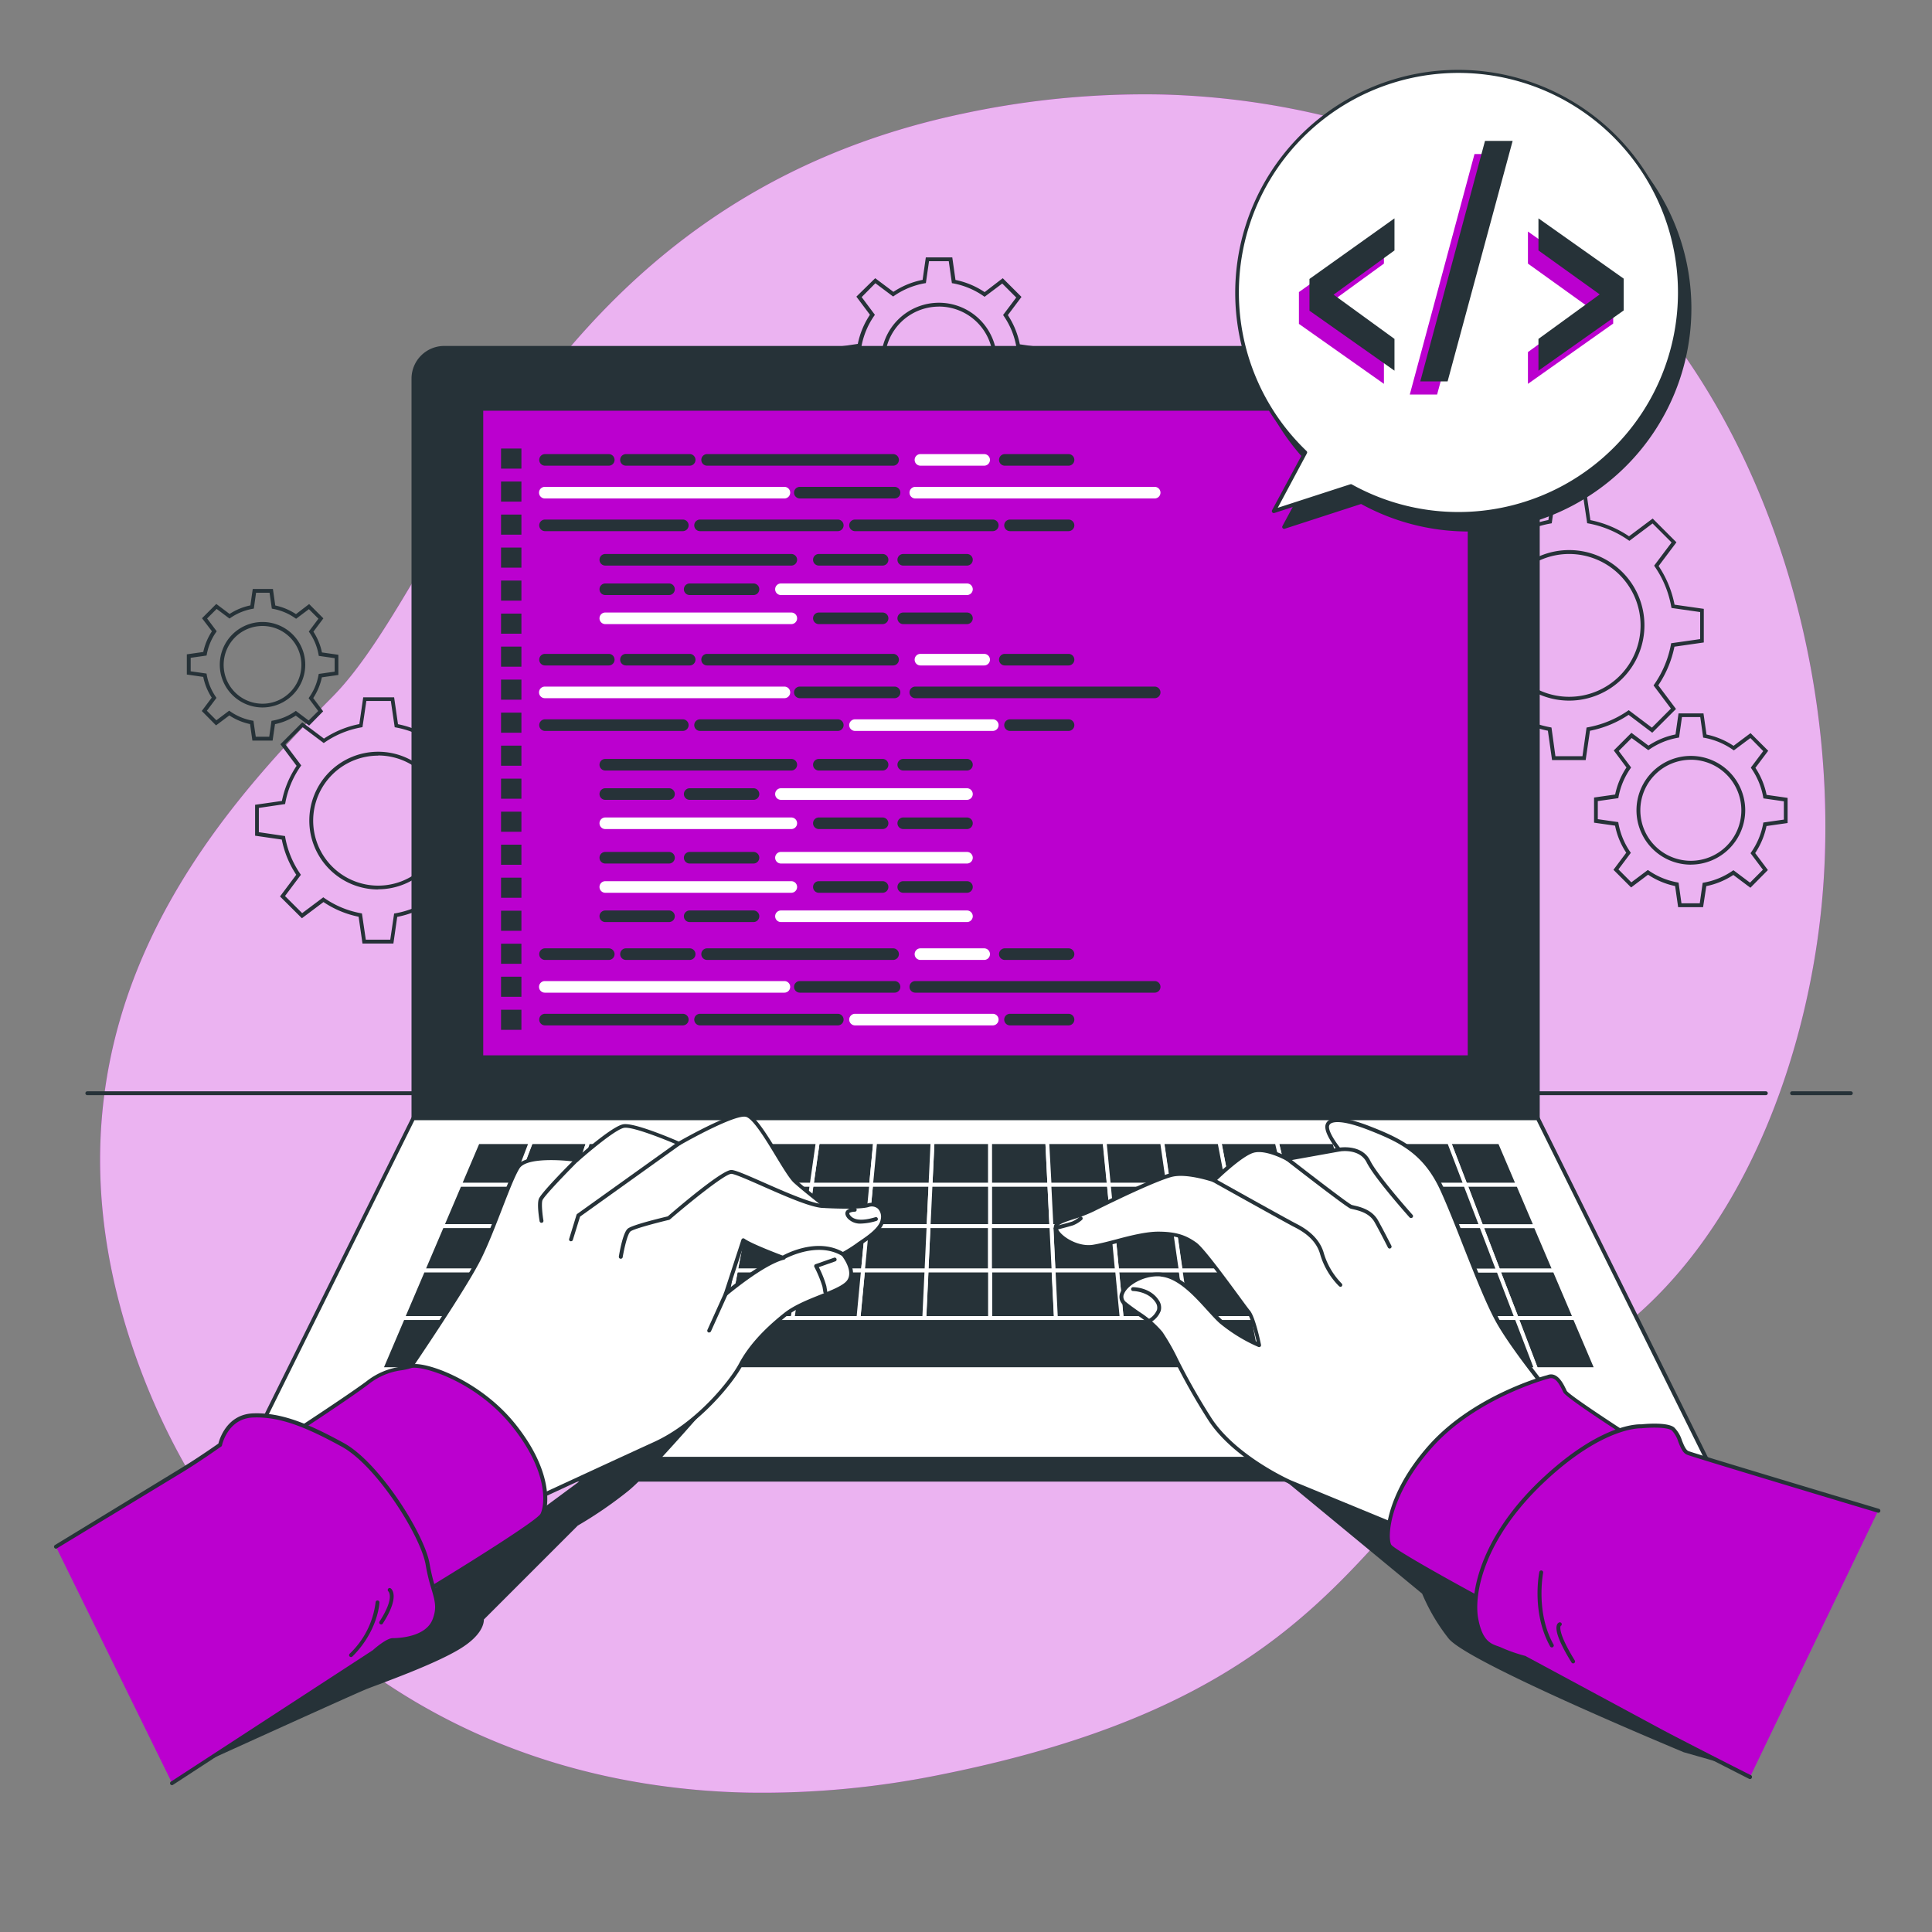 <svg xmlns="http://www.w3.org/2000/svg" viewBox="0 0 500 500"><rect x="0" y="0" width="500" height="500" fill="#808080" stroke="none"/><g id="freepik--background-simple--inject-2"><path d="M471,238.3c-4.94,41.8-24,90.4-62.14,112.73-57.6,33.74-52.78,85.63-165.2,108.2a230.54,230.54,0,0,1-49.84,4.7,191.28,191.28,0,0,1-24.47-2c-71.44-10.44-119.53-60.1-137.17-120C9,263,55.33,211.42,86.06,180.32s53.22-128,163.56-151a224.36,224.36,0,0,1,51.23-4.86c39.26,1,82.08,13.85,111.71,40.76q3.35,3,6.5,6.27C460.24,113.72,477.74,181.31,471,238.3Z" style="fill:#BB00CF"></path><path d="M471,238.3c-4.94,41.8-24,90.4-62.14,112.73-57.6,33.74-52.78,85.63-165.2,108.2a230.54,230.54,0,0,1-49.84,4.7,191.28,191.28,0,0,1-24.47-2c-71.44-10.44-119.53-60.1-137.17-120C9,263,55.33,211.42,86.06,180.32s53.22-128,163.56-151a224.36,224.36,0,0,1,51.23-4.86c39.26,1,82.08,13.85,111.71,40.76q3.35,3,6.5,6.27C460.24,113.72,477.74,181.31,471,238.3Z" style="fill:#fff;opacity:0.7"></path></g><g id="freepik--Table--inject-2"><path d="M479,283.43H463.79a.5.5,0,0,1-.5-.5.5.5,0,0,1,.5-.5H479a.5.5,0,0,1,.5.5A.51.51,0,0,1,479,283.43Z" style="fill:#263238"></path><path d="M457,283.43H22.6a.5.5,0,0,1-.5-.5.5.5,0,0,1,.5-.5H457a.5.5,0,0,1,.5.5A.51.51,0,0,1,457,283.43Z" style="fill:#263238"></path></g><g id="freepik--Gears--inject-2"><path d="M410.37,196.71h-8.7l-1.08-7.6a27.52,27.52,0,0,1-10-4.18l-6.12,4.59-6.15-6.15,4.61-6.14a27.57,27.57,0,0,1-4.12-10l-7.57-1.09v-8.69l7.6-1.09a27.48,27.48,0,0,1,4.18-10l-4.59-6.12,6.15-6.15,6.14,4.61a27.4,27.4,0,0,1,10-4.12l1.09-7.57h8.69l1.09,7.6a27.48,27.48,0,0,1,10,4.18l6.12-4.59,6.15,6.15-4.61,6.14a27.26,27.26,0,0,1,4.12,10l7.57,1.08v8.7l-7.6,1.09a27.55,27.55,0,0,1-4.18,10l4.59,6.12-6.15,6.15L421.48,185a27.43,27.43,0,0,1-10,4.12Zm-7.83-1h7l1.06-7.42.36-.07A26.57,26.57,0,0,0,421.21,184l.3-.21,6,4.52,4.92-4.93-4.5-6,.21-.29a26.61,26.61,0,0,0,4.29-10.27l.06-.35L440,165.4v-7l-7.42-1.06-.07-.36a26.35,26.35,0,0,0-4.22-10.29l-.2-.3,4.51-6-4.92-4.92-6,4.5-.3-.21a26.61,26.61,0,0,0-10.27-4.29l-.35-.06L409.65,128h-7l-1.06,7.42-.35.07a26.46,26.46,0,0,0-10.3,4.22l-.3.2-6-4.51-4.92,4.92,4.5,6-.2.3a26.46,26.46,0,0,0-4.29,10.27l-.07.35-7.45,1.07v7l7.42,1.06.07.35A26.42,26.42,0,0,0,384,177l.2.3-4.52,6,4.93,4.92,6-4.5.29.2a26.31,26.31,0,0,0,10.27,4.29l.35.07Zm3.56-14.39a19.48,19.48,0,1,1,19.48-19.48A19.5,19.5,0,0,1,406.1,181.32Zm0-37.95a18.48,18.48,0,1,0,18.48,18.47A18.49,18.49,0,0,0,406.1,143.37Z" style="fill:#263238"></path><path d="M440.76,234.77H434.3l-.78-5.46a19.89,19.89,0,0,1-7-2.94l-4.39,3.3-4.57-4.57,3.31-4.42a19.51,19.51,0,0,1-2.89-7l-5.44-.77V206.4l5.46-.78a19.74,19.74,0,0,1,2.93-7l-3.29-4.4,4.57-4.57,4.41,3.31a19.76,19.76,0,0,1,7-2.89l.78-5.44h6.46l.78,5.46a19.93,19.93,0,0,1,7,2.93l4.4-3.29,4.57,4.57-3.31,4.41a19.65,19.65,0,0,1,2.89,7l5.44.78V213l-5.46.78a19.82,19.82,0,0,1-2.93,7l3.29,4.39L453,229.75l-4.41-3.31a19.94,19.94,0,0,1-7,2.89Zm-5.6-1h4.74l.75-5.29.36-.07a18.81,18.81,0,0,0,7.3-3l.3-.2,4.29,3.22,3.34-3.35-3.2-4.27.2-.3a18.77,18.77,0,0,0,3.05-7.29l.06-.35,5.31-.76v-4.73l-5.29-.76-.06-.35a18.86,18.86,0,0,0-3-7.31l-.2-.3,3.21-4.28L453,191l-4.28,3.2-.3-.2a18.82,18.82,0,0,0-7.28-3.05l-.36-.06-.75-5.31h-4.74l-.75,5.29-.36.07a18.51,18.51,0,0,0-7.3,3l-.3.2L422.27,191l-3.34,3.35,3.2,4.27-.2.3a18.86,18.86,0,0,0-3.05,7.29l-.06.35-5.31.76V212l5.29.76.06.35a18.86,18.86,0,0,0,3,7.31l.2.29L418.85,225l3.34,3.35,4.28-3.21.29.21a18.9,18.9,0,0,0,7.29,3l.36.07Zm2.43-10a14.07,14.07,0,1,1,14.07-14.07A14.09,14.09,0,0,1,437.59,223.76Zm0-27.14a13.07,13.07,0,1,0,13.07,13.07A13.09,13.09,0,0,0,437.59,196.62Z" style="fill:#263238"></path><path d="M101.81,244.19h-8l-1-6.94a25.13,25.13,0,0,1-9.09-3.8l-5.59,4.19L72.47,232l4.2-5.61a25.36,25.36,0,0,1-3.74-9.11l-6.91-1v-8l6.94-1a25.16,25.16,0,0,1,3.8-9.08l-4.19-5.59,5.66-5.67,5.61,4.21A25.18,25.18,0,0,1,93,187.39l1-6.92h8l1,6.95a25.07,25.07,0,0,1,9.08,3.79l5.59-4.19,5.67,5.67-4.21,5.61a25.11,25.11,0,0,1,3.74,9.11l6.92,1v8l-7,1a25.11,25.11,0,0,1-3.79,9.09l4.19,5.59-5.67,5.66-5.61-4.2a25,25,0,0,1-9.11,3.74Zm-7.14-1H101l1-6.77.36-.06a24.14,24.14,0,0,0,9.38-3.85l.29-.2,5.49,4.11,4.44-4.43-4.1-5.47.2-.3a24.1,24.1,0,0,0,3.91-9.36l.07-.35,6.79-1v-6.27l-6.77-1-.07-.36a24.14,24.14,0,0,0-3.85-9.38l-.2-.29,4.12-5.49-4.44-4.44-5.47,4.1-.3-.2a24.21,24.21,0,0,0-9.35-3.91l-.35-.06-1-6.8H94.81l-1,6.77-.35.07a24.08,24.08,0,0,0-9.38,3.85l-.3.2-5.49-4.12-4.43,4.44,4.1,5.47-.21.3a24,24,0,0,0-3.9,9.35l-.07.35-6.79,1v6.28l6.77,1,.06.35a24.17,24.17,0,0,0,3.85,9.38l.2.3-4.11,5.49,4.44,4.43,5.47-4.1.29.21a24.08,24.08,0,0,0,9.36,3.9l.35.07Zm3.21-13a17.82,17.82,0,1,1,17.81-17.82A17.84,17.84,0,0,1,97.88,230.15Zm0-34.63a16.82,16.82,0,1,0,16.81,16.81A16.83,16.83,0,0,0,97.88,195.52Z" style="fill:#263238"></path><path d="M70.55,191.66H65.32l-.61-4.27a15.43,15.43,0,0,1-5.36-2.24l-3.44,2.58L52.22,184l2.58-3.45a15.4,15.4,0,0,1-2.2-5.37l-4.25-.61v-5.23l4.26-.61a15.63,15.63,0,0,1,2.24-5.36L52.28,160l3.69-3.7,3.45,2.59a15.47,15.47,0,0,1,5.38-2.21l.61-4.25h5.22l.61,4.27a15.43,15.43,0,0,1,5.36,2.24L80,156.33l3.69,3.7-2.58,3.45a15.62,15.62,0,0,1,2.21,5.37l4.25.61v5.22l-4.27.61a15.6,15.6,0,0,1-2.24,5.37l2.57,3.43L80,187.79l-3.45-2.59a15.67,15.67,0,0,1-5.38,2.21Zm-4.36-1h3.49l.58-4.1.36-.07a14.56,14.56,0,0,0,5.64-2.31l.3-.21,3.32,2.5L82.35,184l-2.48-3.31.2-.3a14.5,14.5,0,0,0,2.35-5.63l.07-.35,4.12-.59v-3.49l-4.11-.59-.06-.35a14.53,14.53,0,0,0-2.32-5.65l-.2-.3,2.49-3.32-2.47-2.47-3.31,2.49-.3-.21a14.44,14.44,0,0,0-5.63-2.35l-.35-.07-.59-4.11H66.27l-.58,4.1-.36.07a14.56,14.56,0,0,0-5.64,2.31l-.3.2-3.32-2.49-2.47,2.47,2.48,3.31-.2.3a14.5,14.5,0,0,0-2.35,5.63l-.07.35-4.11.59v3.49l4.1.59.06.35a14.53,14.53,0,0,0,2.32,5.65l.2.29-2.49,3.33L56,186.41l3.31-2.49.3.21a14.44,14.44,0,0,0,5.63,2.35l.35.06ZM68,183.09A11.06,11.06,0,1,1,79,172,11.08,11.08,0,0,1,68,183.09ZM68,162A10.06,10.06,0,1,0,78,172,10.08,10.08,0,0,0,68,162Z" style="fill:#263238"></path><path d="M246.33,120.12h-6.85l-.83-5.83a21.15,21.15,0,0,1-7.54-3.15l-4.69,3.52-4.85-4.85,3.54-4.71A20.94,20.94,0,0,1,222,97.55l-5.8-.83V89.86L222,89a21.13,21.13,0,0,1,3.14-7.54l-3.51-4.69L226.5,72l4.71,3.53a21,21,0,0,1,7.56-3.1l.83-5.81h6.85l.83,5.83a21,21,0,0,1,7.54,3.15L259.51,72l4.85,4.84-3.53,4.71a21.22,21.22,0,0,1,3.1,7.56l5.8.83v6.85l-5.83.84a21.16,21.16,0,0,1-3.14,7.53l3.52,4.7-4.85,4.84-4.71-3.53a21.08,21.08,0,0,1-7.56,3.1Zm-6-1h5.11l.81-5.66.36-.06a20.16,20.16,0,0,0,7.82-3.22l.3-.2,4.59,3.44L263,109.8l-3.42-4.57.2-.3a20.05,20.05,0,0,0,3.26-7.8l.07-.35,5.67-.81V90.85L263.08,90l-.07-.35a20.09,20.09,0,0,0-3.21-7.83l-.2-.3L263,77l-3.62-3.62-4.57,3.43-.3-.21a20.27,20.27,0,0,0-7.8-3.26l-.36-.06-.81-5.68h-5.11l-.81,5.66-.36.06a20.2,20.2,0,0,0-7.82,3.21l-.3.21-4.59-3.44L223,76.89l3.42,4.58-.2.29a20.25,20.25,0,0,0-3.26,7.81l-.07.35-5.67.81v5.12l5.65.81.07.35a20.09,20.09,0,0,0,3.21,7.83l.2.29-3.44,4.59,3.62,3.62,4.57-3.43.3.2a20,20,0,0,0,7.8,3.26l.36.07ZM243,108.35a15,15,0,1,1,15-15A15,15,0,0,1,243,108.35Zm0-29a14,14,0,1,0,14,14A14,14,0,0,0,243,79.34Z" style="fill:#263238"></path></g><g id="freepik--Device--inject-2"><path d="M114.91,90H390a8,8,0,0,1,8,8V289.41a0,0,0,0,1,0,0h-291a0,0,0,0,1,0,0V98A8,8,0,0,1,114.91,90Z" style="fill:#263238"></path><path d="M398,289.91h-291a.5.5,0,0,1-.5-.5V98a8.47,8.47,0,0,1,8.47-8.47H390A8.48,8.48,0,0,1,398.48,98V289.41A.5.5,0,0,1,398,289.91Zm-290.54-1h290V98A7.48,7.48,0,0,0,390,90.5H114.91A7.48,7.48,0,0,0,107.44,98Z" style="fill:#263238"></path><polygon points="441.63 377.57 63.28 377.57 106.94 289.41 397.98 289.41 441.63 377.57" style="fill:#fff"></polygon><path d="M441.63,378.07H63.28a.52.52,0,0,1-.43-.24.48.48,0,0,1,0-.48l43.66-88.16a.5.5,0,0,1,.45-.28H398a.49.49,0,0,1,.44.28l43.66,88.16a.48.48,0,0,1,0,.48A.51.51,0,0,1,441.63,378.07Zm-377.55-1H440.83l-43.16-87.16H107.25Z" style="fill:#263238"></path><rect x="124.56" y="105.79" width="255.78" height="167.84" style="fill:#BB00CF"></rect><path d="M380.35,274.12H124.56a.5.5,0,0,1-.5-.5V105.79a.5.5,0,0,1,.5-.5H380.35a.5.5,0,0,1,.5.5V273.62A.5.5,0,0,1,380.35,274.12Zm-255.29-1H379.85V106.29H125.06Z" style="fill:#263238"></path><polygon points="240.31 317.32 240.82 306.58 225.44 306.58 224.42 317.32 240.31 317.32" style="fill:#263238"></polygon><path d="M240.32,317.82h-15.9a.52.52,0,0,1-.37-.16.51.51,0,0,1-.12-.39l1-10.74a.5.5,0,0,1,.5-.45h15.38a.48.48,0,0,1,.36.15.47.47,0,0,1,.14.37l-.51,10.74A.5.5,0,0,1,240.32,317.82Zm-15.35-1h14.87l.46-9.74H225.9Z" style="fill:#fff"></path><polygon points="272.1 317.32 271.57 306.58 256.2 306.58 256.21 317.32 272.1 317.32" style="fill:#263238"></polygon><path d="M272.1,317.82H256.21a.5.5,0,0,1-.5-.5V306.58a.48.48,0,0,1,.5-.5h15.38a.49.49,0,0,1,.49.47l.53,10.74a.47.47,0,0,1-.14.37A.48.48,0,0,1,272.1,317.82Zm-15.39-1h14.86l-.47-9.74H256.7Z" style="fill:#fff"></path><polygon points="354.87 328.8 371.31 328.8 367.45 317.32 351.56 317.32 354.87 328.8" style="fill:#263238"></polygon><path d="M371.31,329.3H354.87a.49.49,0,0,1-.48-.36l-3.31-11.48a.53.53,0,0,1,.08-.44.49.49,0,0,1,.4-.2h15.89a.51.51,0,0,1,.48.34l3.86,11.48a.54.54,0,0,1-.07.46A.5.5,0,0,1,371.31,329.3Zm-16.06-1h15.37l-3.53-10.48H352.22Z" style="fill:#fff"></path><polygon points="224.42 317.32 225.44 306.58 210.06 306.58 208.53 317.32 224.42 317.32" style="fill:#263238"></polygon><path d="M224.42,317.82H208.53a.52.52,0,0,1-.38-.17.49.49,0,0,1-.11-.4l1.53-10.74a.49.49,0,0,1,.49-.43h15.38a.51.51,0,0,1,.37.16.48.48,0,0,1,.13.38l-1,10.75A.5.5,0,0,1,224.42,317.82Zm-15.31-1H224l.92-9.74H210.5Z" style="fill:#fff"></path><polygon points="192.64 317.32 194.69 306.58 179.31 306.58 176.75 317.32 192.64 317.32" style="fill:#263238"></polygon><path d="M192.64,317.82H176.75a.51.51,0,0,1-.4-.19.51.51,0,0,1-.09-.43l2.56-10.74a.5.5,0,0,1,.49-.38h15.38a.48.48,0,0,1,.38.18.5.5,0,0,1,.11.41l-2.05,10.74A.49.49,0,0,1,192.64,317.82Zm-15.26-1h14.85l1.85-9.74H179.7Z" style="fill:#fff"></path><polygon points="335.67 317.32 333.09 306.58 317.71 306.58 319.78 317.32 335.67 317.32" style="fill:#263238"></polygon><path d="M335.67,317.82H319.78a.49.49,0,0,1-.49-.41l-2.07-10.74a.49.49,0,0,1,.49-.59h15.38a.48.48,0,0,1,.48.38l2.59,10.74a.51.51,0,0,1-.1.43A.49.49,0,0,1,335.67,317.82Zm-15.48-1H335l-2.34-9.74H318.31Z" style="fill:#fff"></path><polygon points="351.56 317.32 348.46 306.58 333.09 306.58 335.67 317.32 351.56 317.32" style="fill:#263238"></polygon><path d="M351.56,317.82H335.67a.51.51,0,0,1-.49-.38l-2.58-10.75a.52.52,0,0,1,.09-.42.51.51,0,0,1,.4-.19h15.37a.5.5,0,0,1,.49.36L352,317.18a.5.5,0,0,1-.08.44A.51.51,0,0,1,351.56,317.82Zm-15.5-1H350.9l-2.81-9.74H333.72Z" style="fill:#fff"></path><polygon points="176.75 317.32 179.31 306.58 163.93 306.58 160.85 317.32 176.75 317.32" style="fill:#263238"></polygon><path d="M176.75,317.82h-15.9a.51.51,0,0,1-.4-.2.53.53,0,0,1-.08-.44l3.08-10.74a.49.49,0,0,1,.48-.36h15.38a.51.51,0,0,1,.39.19.49.49,0,0,1,.09.42l-2.56,10.74A.49.49,0,0,1,176.75,317.82Zm-15.23-1h14.83l2.32-9.74H164.31Z" style="fill:#fff"></path><polygon points="287.99 317.32 286.95 306.58 271.57 306.58 272.1 317.32 287.99 317.32" style="fill:#263238"></polygon><path d="M288,317.82H272.1a.5.5,0,0,1-.5-.48l-.52-10.74a.5.5,0,0,1,.13-.37.51.51,0,0,1,.37-.15H287a.49.49,0,0,1,.5.45l1,10.74a.51.51,0,0,1-.5.55Zm-15.41-1h14.86l-.94-9.74H272.1Z" style="fill:#fff"></path><polygon points="367.45 317.32 363.84 306.58 348.46 306.58 351.56 317.32 367.45 317.32" style="fill:#263238"></polygon><path d="M367.45,317.82H351.56a.5.5,0,0,1-.48-.36L348,306.71a.51.51,0,0,1,.48-.63h15.38a.5.5,0,0,1,.48.34l3.61,10.74a.52.52,0,0,1-.07.45A.51.51,0,0,1,367.45,317.82Zm-15.51-1h14.82l-3.28-9.74H349.13Z" style="fill:#fff"></path><polygon points="319.78 317.32 317.71 306.58 302.33 306.58 303.88 317.32 319.78 317.32" style="fill:#263238"></polygon><path d="M319.78,317.82h-15.9a.5.5,0,0,1-.49-.43l-1.55-10.74a.49.49,0,0,1,.49-.57h15.38a.5.5,0,0,1,.49.4l2.07,10.74a.51.51,0,0,1-.49.6Zm-15.46-1h14.85l-1.87-9.74H302.91Z" style="fill:#fff"></path><polygon points="303.88 317.32 302.33 306.58 286.95 306.58 287.99 317.32 303.88 317.32" style="fill:#263238"></polygon><path d="M303.88,317.82H288a.51.51,0,0,1-.5-.45l-1-10.75a.47.47,0,0,1,.12-.38.52.52,0,0,1,.37-.16h15.38a.51.51,0,0,1,.5.42l1.55,10.75a.49.49,0,0,1-.12.4A.52.52,0,0,1,303.88,317.82Zm-15.43-1h14.86l-1.41-9.74H287.5Z" style="fill:#fff"></path><polygon points="256.21 317.32 256.2 306.58 240.82 306.58 240.31 317.32 256.21 317.32" style="fill:#263238"></polygon><path d="M256.21,317.82H240.32a.52.52,0,0,1-.37-.16.5.5,0,0,1-.13-.37l.5-10.74a.5.5,0,0,1,.5-.47H256.2a.5.5,0,0,1,.5.5v10.74a.51.51,0,0,1-.15.35A.47.47,0,0,1,256.21,317.82Zm-15.37-1h14.87v-9.74H241.3Z" style="fill:#fff"></path><polygon points="144.96 317.32 129.07 317.32 124.68 328.8 141.12 328.8 144.96 317.32" style="fill:#263238"></polygon><path d="M141.12,329.3H124.68a.51.51,0,0,1-.41-.21.56.56,0,0,1-.06-.47l4.39-11.48a.51.51,0,0,1,.47-.32H145a.52.52,0,0,1,.41.21.51.51,0,0,1,.07.45L141.6,329A.5.5,0,0,1,141.12,329.3Zm-15.71-1h15.35l3.51-10.48H129.41Z" style="fill:#fff"></path><polygon points="148.55 306.58 133.17 306.58 129.07 317.32 144.96 317.32 148.55 306.58" style="fill:#263238"></polygon><path d="M145,317.82H129.07a.49.49,0,0,1-.41-.22.48.48,0,0,1-.06-.46l4.11-10.74a.48.48,0,0,1,.46-.32h15.38a.49.49,0,0,1,.48.65l-3.59,10.75A.51.51,0,0,1,145,317.82Zm-15.16-1h14.8l3.26-9.74H133.52Z" style="fill:#fff"></path><polygon points="160.85 317.32 163.93 306.58 148.55 306.58 144.96 317.32 160.85 317.32" style="fill:#263238"></polygon><path d="M160.85,317.82H145a.5.5,0,0,1-.47-.66l3.59-10.74a.49.49,0,0,1,.47-.34h15.38a.49.49,0,0,1,.4.2.5.5,0,0,1,.08.43l-3.08,10.75A.5.5,0,0,1,160.85,317.82Zm-15.19-1h14.82l2.79-9.74H148.91Z" style="fill:#fff"></path><polygon points="119.98 341.11 114.93 354.34 132.59 354.34 137.01 341.11 119.98 341.11" style="fill:#263238"></polygon><path d="M132.59,354.84H114.93a.54.54,0,0,1-.42-.22.5.5,0,0,1-.05-.46l5.05-13.23a.51.51,0,0,1,.47-.32h17a.52.52,0,0,1,.41.21.48.48,0,0,1,.06.45l-4.41,13.22A.5.5,0,0,1,132.59,354.84Zm-16.94-1h16.58l4.09-12.23h-16Z" style="fill:#fff"></path><polygon points="141.12 328.8 124.68 328.8 119.98 341.11 137.01 341.11 141.12 328.8" style="fill:#263238"></polygon><path d="M137,341.61H120a.5.5,0,0,1-.47-.68l4.7-12.31a.51.51,0,0,1,.47-.32h16.44a.52.52,0,0,1,.41.21.52.52,0,0,1,.07.45l-4.12,12.31A.5.5,0,0,1,137,341.61Zm-16.31-1h16l3.78-11.31H125Z" style="fill:#fff"></path><polygon points="137.01 341.11 132.59 354.34 150.25 354.34 154.04 341.11 137.01 341.11" style="fill:#263238"></polygon><path d="M150.26,354.84H132.59a.5.5,0,0,1-.47-.66L136.54,341a.5.5,0,0,1,.47-.34h17a.51.51,0,0,1,.4.2.5.5,0,0,1,.08.44l-3.78,13.22A.51.51,0,0,1,150.26,354.84Zm-17-1h16.59l3.5-12.23h-16Z" style="fill:#fff"></path><polygon points="208.53 317.32 210.06 306.58 194.69 306.58 192.64 317.32 208.53 317.32" style="fill:#263238"></polygon><path d="M208.53,317.82H192.64a.53.53,0,0,1-.39-.18.53.53,0,0,1-.1-.42l2-10.74a.51.51,0,0,1,.5-.4h15.37a.5.5,0,0,1,.5.57L209,317.39A.51.51,0,0,1,208.53,317.82Zm-15.29-1H208.1l1.39-9.74H195.1Z" style="fill:#fff"></path><polygon points="206.89 328.8 208.53 317.32 192.64 317.32 190.45 328.8 206.89 328.8" style="fill:#263238"></polygon><path d="M206.89,329.3H190.45a.49.49,0,0,1-.49-.59l2.19-11.49a.49.49,0,0,1,.49-.4h15.89a.5.5,0,0,1,.38.17.53.53,0,0,1,.12.4l-1.64,11.48A.51.51,0,0,1,206.89,329.3Zm-15.84-1h15.41L208,317.82h-14.9Z" style="fill:#fff"></path><polygon points="190.45 328.8 192.64 317.32 176.75 317.32 174.01 328.8 190.45 328.8" style="fill:#263238"></polygon><path d="M190.45,329.3H174a.51.51,0,0,1-.4-.19.52.52,0,0,1-.09-.42l2.74-11.49a.5.5,0,0,1,.49-.38h15.89a.46.46,0,0,1,.38.18.48.48,0,0,1,.11.41l-2.19,11.49A.49.49,0,0,1,190.45,329.3Zm-15.81-1H190l2-10.48H177.14Z" style="fill:#fff"></path><polygon points="223.33 328.8 224.42 317.32 208.53 317.32 206.89 328.8 223.33 328.8" style="fill:#263238"></polygon><path d="M223.33,329.3H206.89a.49.49,0,0,1-.49-.57L208,317.25a.49.49,0,0,1,.49-.43h15.89a.51.51,0,0,1,.37.16.52.52,0,0,1,.13.39l-1.09,11.48A.49.49,0,0,1,223.33,329.3Zm-15.86-1h15.41l1-10.48H209Z" style="fill:#fff"></path><polygon points="160.85 317.32 144.96 317.32 141.12 328.8 157.57 328.8 160.85 317.32" style="fill:#263238"></polygon><path d="M157.57,329.3H141.12a.48.48,0,0,1-.4-.2.49.49,0,0,1-.07-.45l3.84-11.49a.51.51,0,0,1,.47-.34h15.89a.48.48,0,0,1,.4.2.46.46,0,0,1,.08.44l-3.28,11.48A.5.5,0,0,1,157.57,329.3Zm-15.75-1h15.37l3-10.48H145.32Z" style="fill:#fff"></path><polygon points="358.42 341.11 375.45 341.11 371.31 328.8 354.87 328.8 358.42 341.11" style="fill:#263238"></polygon><path d="M375.45,341.61h-17a.5.5,0,0,1-.48-.36l-3.55-12.31a.53.53,0,0,1,.08-.44.52.52,0,0,1,.4-.2h16.44a.51.51,0,0,1,.48.34L375.92,341a.48.48,0,0,1-.07.45A.46.46,0,0,1,375.45,341.61Zm-16.66-1h16L371,329.3H355.53Z" style="fill:#fff"></path><polygon points="174.01 328.8 176.75 317.32 160.85 317.32 157.57 328.8 174.01 328.8" style="fill:#263238"></polygon><path d="M174,329.3H157.57a.48.48,0,0,1-.4-.2.45.45,0,0,1-.08-.43l3.28-11.49a.5.5,0,0,1,.48-.36h15.9a.51.51,0,0,1,.39.19.49.49,0,0,1,.09.42l-2.74,11.49A.49.49,0,0,1,174,329.3Zm-15.78-1h15.38l2.5-10.48H161.23Z" style="fill:#fff"></path><polygon points="141.12 328.8 137.01 341.11 154.04 341.11 157.57 328.8 141.12 328.8" style="fill:#263238"></polygon><path d="M154,341.61H137a.49.49,0,0,1-.41-.21.48.48,0,0,1-.06-.45l4.11-12.3a.5.5,0,0,1,.47-.35h16.45a.51.51,0,0,1,.48.64l-3.53,12.31A.5.5,0,0,1,154,341.61Zm-16.34-1h16l3.24-11.31H141.48Z" style="fill:#fff"></path><polygon points="321.99 328.8 319.78 317.32 303.88 317.32 305.54 328.8 321.99 328.8" style="fill:#263238"></polygon><path d="M322,329.3H305.54a.5.5,0,0,1-.49-.42l-1.66-11.49a.49.49,0,0,1,.12-.4.48.48,0,0,1,.37-.17h15.9a.5.5,0,0,1,.49.4l2.21,11.49a.5.5,0,0,1-.49.59Zm-16-1h15.4l-2-10.48h-14.9Z" style="fill:#fff"></path><polygon points="305.54 328.8 303.88 317.32 287.99 317.32 289.1 328.8 305.54 328.8" style="fill:#263238"></polygon><path d="M305.54,329.3H289.1a.5.5,0,0,1-.5-.45l-1.11-11.48a.56.56,0,0,1,.13-.39.52.52,0,0,1,.37-.16h15.89a.51.51,0,0,1,.5.43L306,328.73a.5.5,0,0,1-.5.57Zm-16-1H305l-1.52-10.48H288.54Z" style="fill:#fff"></path><polygon points="354.87 328.8 351.56 317.32 335.67 317.32 338.43 328.8 354.87 328.8" style="fill:#263238"></polygon><path d="M354.87,329.3H338.43a.5.5,0,0,1-.49-.38l-2.76-11.48a.51.51,0,0,1,.1-.43.49.49,0,0,1,.39-.19h15.89a.5.5,0,0,1,.48.36l3.31,11.49a.5.5,0,0,1-.08.43A.49.49,0,0,1,354.87,329.3Zm-16.05-1h15.39l-3-10.48H336.3Z" style="fill:#fff"></path><polygon points="256.22 328.8 256.21 317.32 240.31 317.32 239.78 328.8 256.22 328.8" style="fill:#263238"></polygon><path d="M256.22,329.3H239.78a.51.51,0,0,1-.37-.15.5.5,0,0,1-.13-.37l.54-11.49a.5.5,0,0,1,.5-.47h15.89a.5.5,0,0,1,.5.5V328.8a.49.49,0,0,1-.15.36A.5.5,0,0,1,256.22,329.3Zm-15.92-1h15.42V317.82H240.79Z" style="fill:#fff"></path><polygon points="289.1 328.8 287.99 317.32 272.1 317.32 272.66 328.8 289.1 328.8" style="fill:#263238"></polygon><path d="M289.1,329.3H272.66a.5.5,0,0,1-.5-.47l-.56-11.49a.48.48,0,0,1,.14-.37.48.48,0,0,1,.36-.15H288a.5.5,0,0,1,.5.45l1.11,11.49a.48.48,0,0,1-.13.38A.51.51,0,0,1,289.1,329.3Zm-16-1h15.41l-1-10.48H272.62Z" style="fill:#fff"></path><polygon points="272.66 328.8 272.1 317.32 256.21 317.32 256.22 328.8 272.66 328.8" style="fill:#263238"></polygon><path d="M272.66,329.3H256.22a.5.5,0,0,1-.5-.5V317.32a.54.54,0,0,1,.14-.36.52.52,0,0,1,.36-.14H272.1a.5.5,0,0,1,.5.47l.56,11.49a.47.47,0,0,1-.14.37A.48.48,0,0,1,272.66,329.3Zm-15.94-1h15.42l-.52-10.48H256.71Z" style="fill:#fff"></path><polygon points="239.78 328.8 240.31 317.32 224.42 317.32 223.33 328.8 239.78 328.8" style="fill:#263238"></polygon><path d="M239.78,329.3H223.33a.52.52,0,0,1-.37-.16.47.47,0,0,1-.12-.38l1.09-11.49a.49.49,0,0,1,.49-.45h15.9a.48.48,0,0,1,.49.52l-.53,11.49A.51.51,0,0,1,239.78,329.3Zm-15.9-1H239.3l.49-10.48H224.88Z" style="fill:#fff"></path><polygon points="289.1 328.8 290.29 341.11 307.32 341.11 305.54 328.8 289.1 328.8" style="fill:#263238"></polygon><path d="M307.32,341.61h-17a.5.5,0,0,1-.5-.45l-1.19-12.31a.52.52,0,0,1,.13-.38.5.5,0,0,1,.37-.17h16.44a.51.51,0,0,1,.5.43L307.82,341a.49.49,0,0,1-.12.4A.49.49,0,0,1,307.32,341.61Zm-16.57-1h16l-1.64-11.31H289.65Z" style="fill:#fff"></path><polygon points="305.54 328.8 307.32 341.11 324.36 341.11 321.99 328.8 305.54 328.8" style="fill:#263238"></polygon><path d="M324.35,341.61h-17a.49.49,0,0,1-.49-.43l-1.78-12.3a.48.48,0,0,1,.12-.4.49.49,0,0,1,.37-.18H322a.5.5,0,0,1,.49.41L324.85,341a.51.51,0,0,1-.11.41A.5.5,0,0,1,324.35,341.61Zm-16.59-1h16l-2.18-11.31H306.12Z" style="fill:#fff"></path><polygon points="157.57 328.8 154.04 341.11 171.07 341.11 174.01 328.8 157.57 328.8" style="fill:#263238"></polygon><path d="M171.07,341.61H154a.49.49,0,0,1-.4-.2.52.52,0,0,1-.08-.44l3.53-12.3a.49.49,0,0,1,.48-.37H174a.5.5,0,0,1,.48.62l-2.93,12.31A.5.5,0,0,1,171.07,341.61Zm-16.37-1h16l2.69-11.31H157.94Z" style="fill:#fff"></path><polygon points="321.99 328.8 324.36 341.11 341.39 341.11 338.43 328.8 321.99 328.8" style="fill:#263238"></polygon><path d="M341.39,341.61h-17a.51.51,0,0,1-.49-.4L321.5,328.9a.49.49,0,0,1,.1-.41.51.51,0,0,1,.39-.19h16.44a.49.49,0,0,1,.48.39l3,12.31a.49.49,0,0,1-.09.42A.51.51,0,0,1,341.39,341.61Zm-16.62-1h16L338,329.3H322.59Z" style="fill:#fff"></path><polygon points="256.22 328.8 256.23 341.11 273.26 341.11 272.66 328.8 256.22 328.8" style="fill:#263238"></polygon><path d="M273.26,341.61h-17a.5.5,0,0,1-.5-.5V328.8a.5.5,0,0,1,.14-.35.55.55,0,0,1,.36-.15h16.44a.5.5,0,0,1,.5.48l.6,12.31a.48.48,0,0,1-.14.37A.48.48,0,0,1,273.26,341.61Zm-16.53-1h16l-.56-11.31H256.72Z" style="fill:#fff"></path><polygon points="338.43 328.8 341.39 341.11 358.42 341.11 354.87 328.8 338.43 328.8" style="fill:#263238"></polygon><path d="M358.42,341.61h-17a.5.5,0,0,1-.49-.38l-3-12.31a.51.51,0,0,1,.1-.43.48.48,0,0,1,.39-.19h16.44a.5.5,0,0,1,.48.37L358.9,341a.53.53,0,0,1-.08.44A.51.51,0,0,1,358.42,341.61Zm-16.64-1h16l-3.26-11.31H339.06Z" style="fill:#fff"></path><polygon points="272.66 328.8 273.26 341.11 290.29 341.11 289.1 328.8 272.66 328.8" style="fill:#263238"></polygon><path d="M290.29,341.61h-17a.5.5,0,0,1-.5-.47l-.6-12.31a.47.47,0,0,1,.14-.37.48.48,0,0,1,.36-.16H289.1a.5.5,0,0,1,.5.46l1.19,12.3a.52.52,0,0,1-.13.39A.51.51,0,0,1,290.29,341.61Zm-16.55-1h16l-1.09-11.31H273.19Z" style="fill:#fff"></path><polygon points="190.45 328.8 188.1 341.11 205.13 341.11 206.89 328.8 190.45 328.8" style="fill:#263238"></polygon><path d="M205.14,341.61h-17a.48.48,0,0,1-.38-.18.5.5,0,0,1-.11-.41L190,328.71a.49.49,0,0,1,.49-.41h16.44a.51.51,0,0,1,.5.57l-1.76,12.31A.5.5,0,0,1,205.14,341.61Zm-16.43-1h16l1.62-11.31H190.86Z" style="fill:#fff"></path><polygon points="174.01 328.8 171.07 341.11 188.1 341.11 190.45 328.8 174.01 328.8" style="fill:#263238"></polygon><path d="M188.1,341.61h-17a.51.51,0,0,1-.39-.19.49.49,0,0,1-.09-.42l2.93-12.31a.5.5,0,0,1,.49-.39h16.44a.47.47,0,0,1,.38.19.47.47,0,0,1,.11.41l-2.34,12.31A.51.51,0,0,1,188.1,341.61Zm-16.39-1h16l2.15-11.31H174.4Z" style="fill:#fff"></path><polygon points="239.78 328.8 239.2 341.11 256.23 341.11 256.22 328.8 239.78 328.8" style="fill:#263238"></polygon><path d="M256.23,341.61h-17a.48.48,0,0,1-.36-.15.47.47,0,0,1-.14-.37l.58-12.31a.5.5,0,0,1,.5-.48h16.44a.51.51,0,0,1,.5.5v12.31a.51.51,0,0,1-.15.36A.5.5,0,0,1,256.23,341.61Zm-16.51-1h16V329.3H240.25Z" style="fill:#fff"></path><polygon points="223.33 328.8 222.17 341.11 239.2 341.11 239.78 328.8 223.33 328.8" style="fill:#263238"></polygon><path d="M239.2,341.61h-17a.51.51,0,0,1-.37-.16.49.49,0,0,1-.13-.38l1.17-12.31a.5.5,0,0,1,.49-.46h16.45a.52.52,0,0,1,.36.16.55.55,0,0,1,.14.37l-.58,12.31A.51.51,0,0,1,239.2,341.61Zm-16.48-1h16l.53-11.31H223.79Z" style="fill:#fff"></path><polygon points="206.89 328.8 205.13 341.11 222.17 341.11 223.33 328.8 206.89 328.8" style="fill:#263238"></polygon><path d="M222.17,341.61h-17a.5.5,0,0,1-.5-.57l1.76-12.31a.5.5,0,0,1,.49-.43h16.44a.48.48,0,0,1,.37.17.45.45,0,0,1,.13.38l-1.17,12.31A.49.49,0,0,1,222.17,341.61Zm-16.46-1h16l1.07-11.31H207.33Z" style="fill:#fff"></path><polygon points="338.43 328.8 335.67 317.32 319.78 317.32 321.99 328.8 338.43 328.8" style="fill:#263238"></polygon><path d="M338.43,329.3H322a.49.49,0,0,1-.49-.4l-2.21-11.49a.51.51,0,0,1,.1-.41.5.5,0,0,1,.39-.18h15.89a.51.51,0,0,1,.49.38l2.75,11.49a.46.46,0,0,1-.09.42A.49.49,0,0,1,338.43,329.3Zm-16-1h15.39l-2.52-10.48H320.38Z" style="fill:#fff"></path><polygon points="148.55 306.58 152.23 295.58 137.38 295.58 133.17 306.58 148.55 306.58" style="fill:#263238"></polygon><path d="M148.55,307.08H133.17a.5.5,0,0,1-.46-.68l4.2-11a.5.5,0,0,1,.46-.32h14.86a.5.5,0,0,1,.47.66l-3.67,11A.5.5,0,0,1,148.55,307.08Zm-14.65-1h14.29l3.34-10H137.72Z" style="fill:#fff"></path><polygon points="133.17 306.58 118.98 306.58 114.4 317.32 129.07 317.32 133.17 306.58" style="fill:#263238"></polygon><path d="M129.07,317.82H114.4a.52.52,0,0,1-.42-.23.49.49,0,0,1,0-.47l4.58-10.74a.51.51,0,0,1,.46-.3h14.19a.53.53,0,0,1,.42.21.5.5,0,0,1,0,.46l-4.1,10.75A.51.51,0,0,1,129.07,317.82Zm-13.91-1h13.57l3.72-9.74H119.31Z" style="fill:#fff"></path><polygon points="137.38 295.58 123.67 295.58 118.98 306.58 133.17 306.58 137.38 295.58" style="fill:#263238"></polygon><path d="M133.17,307.08H119a.5.5,0,0,1-.42-.23.49.49,0,0,1,0-.47l4.69-11a.48.48,0,0,1,.46-.3h13.7a.51.51,0,0,1,.42.22.5.5,0,0,1,.05.46l-4.2,11A.5.5,0,0,1,133.17,307.08Zm-13.43-1h13.09l3.82-10H124Z" style="fill:#fff"></path><polygon points="129.07 317.32 114.4 317.32 109.5 328.8 124.68 328.8 129.07 317.32" style="fill:#263238"></polygon><path d="M124.68,329.3H109.5a.5.5,0,0,1-.46-.69l4.9-11.49a.51.51,0,0,1,.46-.3h14.67a.49.49,0,0,1,.41.22.47.47,0,0,1,.06.46L125.15,329A.5.5,0,0,1,124.68,329.3Zm-14.42-1h14.08l4-10.48H114.73Z" style="fill:#fff"></path><polygon points="124.68 328.8 109.5 328.8 104.26 341.11 119.98 341.11 124.68 328.8" style="fill:#263238"></polygon><path d="M120,341.61H104.26a.49.49,0,0,1-.46-.69L109,328.61a.5.5,0,0,1,.46-.31h15.18a.51.51,0,0,1,.47.68l-4.7,12.31A.51.51,0,0,1,120,341.61Zm-15-1h14.62L124,329.3H109.83Z" style="fill:#fff"></path><polygon points="119.98 341.11 104.26 341.11 98.62 354.34 114.93 354.34 119.98 341.11" style="fill:#263238"></polygon><path d="M114.93,354.84H98.62a.52.52,0,0,1-.42-.23.49.49,0,0,1,0-.47l5.64-13.22a.5.5,0,0,1,.46-.31H120a.49.49,0,0,1,.41.22.53.53,0,0,1,.06.46l-5.06,13.22A.49.49,0,0,1,114.93,354.84Zm-15.55-1h15.2l4.67-12.23H104.59Z" style="fill:#fff"></path><polygon points="383.35 317.32 387.75 328.8 402.3 328.8 397.4 317.32 383.35 317.32" style="fill:#263238"></polygon><path d="M402.3,329.3H387.76a.49.49,0,0,1-.47-.32l-4.41-11.48a.5.5,0,0,1,.05-.46.5.5,0,0,1,.41-.22H397.4a.49.49,0,0,1,.46.3l4.9,11.49a.49.49,0,0,1,0,.47A.51.51,0,0,1,402.3,329.3Zm-14.2-1h13.44l-4.47-10.48h-13Z" style="fill:#fff"></path><polygon points="392.48 341.11 407.55 341.11 402.3 328.8 387.75 328.8 392.48 341.11" style="fill:#263238"></polygon><path d="M407.55,341.61H392.48a.51.51,0,0,1-.47-.32L387.29,329a.5.5,0,0,1,.47-.68H402.3a.5.5,0,0,1,.46.31L408,340.92a.5.5,0,0,1-.46.69Zm-14.73-1h14L402,329.3H388.48Z" style="fill:#fff"></path><polygon points="397.56 354.34 413.18 354.34 407.55 341.11 392.48 341.11 397.56 354.34" style="fill:#263238"></polygon><path d="M413.18,354.84H397.56a.5.5,0,0,1-.47-.32L392,341.29a.51.51,0,0,1,.47-.68h15.07a.5.5,0,0,1,.46.31l5.63,13.22a.49.49,0,0,1,0,.47A.5.5,0,0,1,413.18,354.84Zm-15.28-1h14.53l-5.21-12.23h-14Z" style="fill:#fff"></path><polygon points="271.57 306.58 271.04 295.58 256.19 295.58 256.2 306.58 271.57 306.58" style="fill:#263238"></polygon><path d="M271.58,307.08H256.2a.5.5,0,0,1-.5-.5v-11a.5.5,0,0,1,.14-.35.49.49,0,0,1,.36-.15H271a.5.5,0,0,1,.5.48l.53,11a.5.5,0,0,1-.13.37A.52.52,0,0,1,271.58,307.08Zm-14.88-1h14.35l-.49-10H256.69Z" style="fill:#fff"></path><polygon points="383.35 317.32 397.4 317.32 392.82 306.58 379.22 306.58 383.35 317.32" style="fill:#263238"></polygon><path d="M397.4,317.82H383.34a.5.5,0,0,1-.46-.32l-4.12-10.75a.49.49,0,0,1,.46-.67h13.61a.51.51,0,0,1,.46.3l4.57,10.74a.49.49,0,0,1,0,.47A.5.5,0,0,1,397.4,317.82Zm-13.71-1h13l-4.15-9.74H380Z" style="fill:#fff"></path><polygon points="375.45 341.11 392.48 341.11 387.75 328.8 371.31 328.8 375.45 341.11" style="fill:#263238"></polygon><path d="M392.48,341.61h-17a.5.5,0,0,1-.48-.34L370.84,329a.5.5,0,0,1,.47-.66h16.45a.5.5,0,0,1,.46.32L393,340.93a.52.52,0,0,1-.06.47A.51.51,0,0,1,392.48,341.61Zm-16.67-1h15.94l-4.34-11.31H372Z" style="fill:#fff"></path><polygon points="163.93 306.58 167.08 295.58 152.23 295.58 148.55 306.58 163.93 306.58" style="fill:#263238"></polygon><path d="M163.93,307.08H148.55a.5.5,0,0,1-.47-.66l3.67-11a.51.51,0,0,1,.48-.34h14.85a.51.51,0,0,1,.4.2.53.53,0,0,1,.08.44l-3.15,11A.5.5,0,0,1,163.93,307.08Zm-14.68-1h14.3l2.86-10H152.59Z" style="fill:#fff"></path><polygon points="363.84 306.58 367.45 317.32 383.35 317.32 379.22 306.58 363.84 306.58" style="fill:#263238"></polygon><path d="M383.34,317.82H367.45a.51.51,0,0,1-.47-.34l-3.61-10.74a.51.51,0,0,1,.07-.46.48.48,0,0,1,.4-.2h15.38a.5.5,0,0,1,.47.32l4.12,10.74a.5.5,0,0,1-.05.46A.51.51,0,0,1,383.34,317.82Zm-15.53-1h14.81l-3.74-9.74H364.54Z" style="fill:#fff"></path><polygon points="392.82 306.58 388.14 295.58 375 295.58 379.22 306.58 392.82 306.58" style="fill:#263238"></polygon><path d="M392.83,307.08H379.22a.49.49,0,0,1-.46-.32l-4.23-11a.5.5,0,0,1,.06-.46.49.49,0,0,1,.41-.22h13.14a.51.51,0,0,1,.46.3l4.69,11a.49.49,0,0,1-.05.47A.5.5,0,0,1,392.83,307.08Zm-13.26-1h12.5l-4.26-10H375.73Z" style="fill:#fff"></path><polygon points="379.22 306.58 375 295.58 360.15 295.58 363.84 306.58 379.22 306.58" style="fill:#263238"></polygon><path d="M379.22,307.08H363.84a.51.51,0,0,1-.47-.34l-3.7-11a.52.52,0,0,1,.07-.45.52.52,0,0,1,.41-.21H375a.51.51,0,0,1,.47.32l4.22,11a.51.51,0,0,1-.47.68Zm-15-1h14.29l-3.83-10H360.84Z" style="fill:#fff"></path><polygon points="324.36 341.11 326.9 354.34 344.56 354.34 341.39 341.11 324.36 341.11" style="fill:#263238"></polygon><path d="M344.56,354.84H326.9a.49.49,0,0,1-.49-.41l-2.55-13.22a.53.53,0,0,1,.11-.42.51.51,0,0,1,.38-.18h17a.49.49,0,0,1,.48.39l3.18,13.22a.51.51,0,0,1-.09.43A.51.51,0,0,1,344.56,354.84Zm-17.25-1h16.62L341,341.61H325Z" style="fill:#fff"></path><polygon points="379.89 354.34 397.56 354.34 392.48 341.11 375.45 341.11 379.89 354.34" style="fill:#263238"></polygon><path d="M397.56,354.84H379.89a.51.51,0,0,1-.47-.34L375,341.27a.52.52,0,0,1,.07-.45.52.52,0,0,1,.41-.21h17a.51.51,0,0,1,.47.32L398,354.16a.5.5,0,0,1,0,.46A.52.52,0,0,1,397.56,354.84Zm-17.31-1h16.58l-4.69-12.23h-16Z" style="fill:#fff"></path><polygon points="363.84 306.58 360.15 295.58 345.3 295.58 348.46 306.58 363.84 306.58" style="fill:#263238"></polygon><path d="M363.84,307.08H348.46a.51.51,0,0,1-.48-.37l-3.16-11a.47.47,0,0,1,.08-.44.51.51,0,0,1,.4-.2h14.85a.51.51,0,0,1,.47.34l3.7,11a.52.52,0,0,1-.07.45A.51.51,0,0,1,363.84,307.08Zm-15-1h14.31l-3.36-10H346Z" style="fill:#fff"></path><polygon points="358.42 341.11 362.23 354.34 379.89 354.34 375.45 341.11 358.42 341.11" style="fill:#263238"></polygon><path d="M379.89,354.84H362.23a.5.5,0,0,1-.48-.37l-3.81-13.22a.47.47,0,0,1,.08-.44.51.51,0,0,1,.4-.2h17a.51.51,0,0,1,.47.34l4.45,13.23a.52.52,0,0,1-.07.45A.52.52,0,0,1,379.89,354.84Zm-17.29-1h16.6l-4.11-12.23h-16Z" style="fill:#fff"></path><polygon points="341.39 341.11 344.56 354.34 362.23 354.34 358.42 341.11 341.39 341.11" style="fill:#263238"></polygon><path d="M362.23,354.84H344.56a.49.49,0,0,1-.48-.39l-3.18-13.22a.51.51,0,0,1,.09-.43.51.51,0,0,1,.4-.19h17a.5.5,0,0,1,.48.36l3.81,13.23a.53.53,0,0,1-.08.44A.54.54,0,0,1,362.23,354.84Zm-17.27-1h16.6L358,341.61H342Z" style="fill:#fff"></path><polygon points="371.31 328.8 387.75 328.8 383.35 317.32 367.45 317.32 371.31 328.8" style="fill:#263238"></polygon><path d="M387.76,329.3H371.31a.49.49,0,0,1-.47-.34L367,317.48a.5.5,0,0,1,.47-.66h15.89a.5.5,0,0,1,.47.32l4.41,11.48a.49.49,0,0,1-.46.68Zm-16.09-1H387l-4-10.48H368.15Z" style="fill:#fff"></path><polygon points="225.44 306.58 226.48 295.58 211.63 295.58 210.06 306.58 225.44 306.58" style="fill:#263238"></polygon><path d="M225.44,307.08H210.06a.49.49,0,0,1-.37-.18.47.47,0,0,1-.12-.39l1.57-11a.49.49,0,0,1,.49-.43h14.85a.51.51,0,0,1,.37.16.48.48,0,0,1,.13.39l-1,11A.5.5,0,0,1,225.44,307.08Zm-14.8-1H225l.94-10H212.07Z" style="fill:#fff"></path><polygon points="348.46 306.58 345.3 295.58 330.45 295.58 333.09 306.58 348.46 306.58" style="fill:#263238"></polygon><path d="M348.46,307.08H333.09a.5.5,0,0,1-.49-.39l-2.64-11a.51.51,0,0,1,.09-.43.51.51,0,0,1,.4-.19H345.3a.5.5,0,0,1,.48.36l3.17,11a.51.51,0,0,1-.49.64Zm-15-1H347.8l-2.88-10H331.08Z" style="fill:#fff"></path><polygon points="210.06 306.58 211.63 295.58 196.78 295.58 194.69 306.58 210.06 306.58" style="fill:#263238"></polygon><path d="M210.06,307.08H194.69a.51.51,0,0,1-.39-.19.54.54,0,0,1-.11-.41l2.1-11a.49.49,0,0,1,.49-.41h14.85a.49.49,0,0,1,.38.17.49.49,0,0,1,.12.4l-1.57,11A.51.51,0,0,1,210.06,307.08Zm-14.77-1h14.34l1.43-10H197.19Z" style="fill:#fff"></path><polygon points="256.2 306.58 256.19 295.58 241.34 295.58 240.82 306.58 256.2 306.58" style="fill:#263238"></polygon><path d="M256.2,307.08H240.82a.48.48,0,0,1-.36-.16.47.47,0,0,1-.14-.37l.52-11a.5.5,0,0,1,.5-.48h14.85a.5.5,0,0,1,.5.5v11a.51.51,0,0,1-.5.5Zm-14.86-1H255.7v-10H241.81Z" style="fill:#fff"></path><polygon points="194.69 306.58 196.78 295.58 181.93 295.58 179.31 306.58 194.69 306.58" style="fill:#263238"></polygon><path d="M194.69,307.08H179.31a.51.51,0,0,1-.4-.19.54.54,0,0,1-.09-.43l2.62-11a.51.51,0,0,1,.49-.38h14.85a.53.53,0,0,1,.39.18.51.51,0,0,1,.1.41l-2.09,11A.5.5,0,0,1,194.69,307.08Zm-14.75-1h14.33l1.91-10H182.32Z" style="fill:#fff"></path><polygon points="179.31 306.58 181.93 295.58 167.08 295.58 163.93 306.58 179.31 306.58" style="fill:#263238"></polygon><path d="M179.31,307.08H163.93a.51.51,0,0,1-.4-.2.53.53,0,0,1-.08-.44l3.15-11a.5.5,0,0,1,.48-.36h14.85a.49.49,0,0,1,.39.19.51.51,0,0,1,.1.43l-2.63,11A.49.49,0,0,1,179.31,307.08Zm-14.72-1h14.32l2.39-10H167.45Z" style="fill:#fff"></path><polygon points="240.82 306.58 241.34 295.58 226.48 295.58 225.44 306.58 240.82 306.58" style="fill:#263238"></polygon><path d="M240.82,307.08H225.44a.5.5,0,0,1-.37-.17.52.52,0,0,1-.13-.38l1.05-11a.5.5,0,0,1,.49-.45h14.86a.52.52,0,0,1,.36.16.52.52,0,0,1,.14.36l-.52,11A.5.5,0,0,1,240.82,307.08Zm-14.83-1h14.35l.47-10H226.94Z" style="fill:#fff"></path><polygon points="333.09 306.58 330.45 295.58 315.59 295.58 317.71 306.58 333.09 306.58" style="fill:#263238"></polygon><path d="M333.09,307.08H317.71a.49.49,0,0,1-.49-.41l-2.12-11a.51.51,0,0,1,.49-.6h14.86a.49.49,0,0,1,.48.38l2.64,11a.5.5,0,0,1-.48.62Zm-15-1h14.33l-2.4-10H316.2Z" style="fill:#fff"></path><polygon points="317.71 306.58 315.59 295.58 300.74 295.58 302.33 306.58 317.71 306.58" style="fill:#263238"></polygon><path d="M317.71,307.08H302.33a.5.5,0,0,1-.49-.43l-1.59-11a.52.52,0,0,1,.11-.4.52.52,0,0,1,.38-.17h14.85a.51.51,0,0,1,.5.41l2.11,11a.47.47,0,0,1-.11.41A.47.47,0,0,1,317.71,307.08Zm-14.95-1H317.1l-1.92-10H301.32Z" style="fill:#fff"></path><polygon points="286.95 306.58 285.89 295.58 271.04 295.58 271.57 306.58 286.95 306.58" style="fill:#263238"></polygon><path d="M287,307.08H271.58a.5.5,0,0,1-.5-.48l-.54-11a.46.46,0,0,1,.14-.37.48.48,0,0,1,.36-.16h14.85a.51.51,0,0,1,.5.45l1.06,11a.51.51,0,0,1-.5.55Zm-14.9-1H286.4l-1-10H271.56Z" style="fill:#fff"></path><polygon points="324.36 341.11 307.32 341.11 290.29 341.11 273.26 341.11 256.23 341.11 239.2 341.11 222.17 341.11 205.13 341.11 188.1 341.11 171.07 341.11 154.04 341.11 150.25 354.34 167.92 354.34 185.58 354.34 203.25 354.34 220.91 354.34 238.58 354.34 256.24 354.34 273.91 354.34 291.57 354.34 309.23 354.34 326.9 354.34 324.36 341.11" style="fill:#263238"></polygon><path d="M326.9,354.84H150.26a.51.51,0,0,1-.4-.2.47.47,0,0,1-.08-.44L153.56,341a.5.5,0,0,1,.48-.36H324.35a.51.51,0,0,1,.5.41l2.54,13.22a.49.49,0,0,1-.1.41A.51.51,0,0,1,326.9,354.84Zm-176-1H326.29l-2.35-12.23H154.42Z" style="fill:#fff"></path><polygon points="302.33 306.58 300.74 295.58 285.89 295.58 286.95 306.58 302.33 306.58" style="fill:#263238"></polygon><path d="M302.33,307.08H287a.5.5,0,0,1-.49-.46l-1.07-11a.52.52,0,0,1,.13-.38.48.48,0,0,1,.37-.17h14.85a.51.51,0,0,1,.5.43l1.59,11a.52.52,0,0,1-.12.4A.51.51,0,0,1,302.33,307.08Zm-14.92-1h14.34l-1.44-10H286.44Z" style="fill:#fff"></path><rect x="63.28" y="377.57" width="378.52" height="5.37" style="fill:#263238"></rect><path d="M441.8,383.44H63.28a.5.5,0,0,1-.5-.5v-5.37a.5.5,0,0,1,.5-.5H441.8a.5.5,0,0,1,.5.5v5.37A.5.5,0,0,1,441.8,383.44Zm-378-1H441.3v-4.37H63.78Z" style="fill:#263238"></path><path d="M157.55,120.52h-16.5a1.5,1.5,0,0,1,0-3h16.5a1.5,1.5,0,0,1,0,3Z" style="fill:#263238"></path><path d="M203,129h-62a1.5,1.5,0,1,1,0-3h62a1.5,1.5,0,1,1,0,3Z" style="fill:#fff"></path><path d="M298.83,129H236.88a1.5,1.5,0,1,1,0-3h61.95a1.5,1.5,0,0,1,0,3Z" style="fill:#fff"></path><path d="M231.53,129H207a1.5,1.5,0,1,1,0-3h24.51a1.5,1.5,0,1,1,0,3Z" style="fill:#263238"></path><path d="M176.71,137.46H141.05a1.5,1.5,0,0,1,0-3h35.66a1.5,1.5,0,0,1,0,3Z" style="fill:#263238"></path><path d="M216.82,137.46H181.17a1.5,1.5,0,0,1,0-3h35.65a1.5,1.5,0,0,1,0,3Z" style="fill:#263238"></path><path d="M256.93,137.46H221.28a1.5,1.5,0,0,1,0-3h35.65a1.5,1.5,0,0,1,0,3Z" style="fill:#263238"></path><path d="M276.54,137.46H261.39a1.5,1.5,0,0,1,0-3h15.15a1.5,1.5,0,0,1,0,3Z" style="fill:#263238"></path><path d="M178.49,120.52H162a1.5,1.5,0,0,1,0-3h16.49a1.5,1.5,0,0,1,0,3Z" style="fill:#263238"></path><path d="M276.54,120.52H260.05a1.5,1.5,0,0,1,0-3h16.49a1.5,1.5,0,0,1,0,3Z" style="fill:#263238"></path><path d="M254.7,120.52H238.21a1.5,1.5,0,0,1,0-3H254.7a1.5,1.5,0,0,1,0,3Z" style="fill:#fff"></path><path d="M231.08,120.52H183a1.5,1.5,0,0,1,0-3h48.13a1.5,1.5,0,0,1,0,3Z" style="fill:#263238"></path><path d="M157.55,172.22h-16.5a1.5,1.5,0,0,1,0-3h16.5a1.5,1.5,0,0,1,0,3Z" style="fill:#263238"></path><path d="M203,180.69h-62a1.5,1.5,0,0,1,0-3h62a1.5,1.5,0,0,1,0,3Z" style="fill:#fff"></path><path d="M298.83,180.69H236.88a1.5,1.5,0,0,1,0-3h61.95a1.5,1.5,0,0,1,0,3Z" style="fill:#263238"></path><path d="M231.53,180.69H207a1.5,1.5,0,0,1,0-3h24.51a1.5,1.5,0,1,1,0,3Z" style="fill:#263238"></path><path d="M176.71,189.16H141.05a1.5,1.5,0,0,1,0-3h35.66a1.5,1.5,0,0,1,0,3Z" style="fill:#263238"></path><path d="M216.82,189.16H181.17a1.5,1.5,0,0,1,0-3h35.65a1.5,1.5,0,0,1,0,3Z" style="fill:#263238"></path><path d="M256.93,189.16H221.28a1.5,1.5,0,0,1,0-3h35.65a1.5,1.5,0,0,1,0,3Z" style="fill:#fff"></path><path d="M276.54,189.16H261.39a1.5,1.5,0,0,1,0-3h15.15a1.5,1.5,0,0,1,0,3Z" style="fill:#263238"></path><path d="M178.49,172.22H162a1.5,1.5,0,0,1,0-3h16.49a1.5,1.5,0,0,1,0,3Z" style="fill:#263238"></path><path d="M276.54,172.22H260.05a1.5,1.5,0,0,1,0-3h16.49a1.5,1.5,0,0,1,0,3Z" style="fill:#263238"></path><path d="M254.7,172.22H238.21a1.5,1.5,0,0,1,0-3H254.7a1.5,1.5,0,0,1,0,3Z" style="fill:#fff"></path><path d="M231.08,172.22H183a1.5,1.5,0,0,1,0-3h48.13a1.5,1.5,0,0,1,0,3Z" style="fill:#263238"></path><path d="M157.55,248.43h-16.5a1.5,1.5,0,0,1,0-3h16.5a1.5,1.5,0,0,1,0,3Z" style="fill:#263238"></path><path d="M203,256.9h-62a1.5,1.5,0,0,1,0-3h62a1.5,1.5,0,0,1,0,3Z" style="fill:#fff"></path><path d="M298.83,256.9H236.88a1.5,1.5,0,0,1,0-3h61.95a1.5,1.5,0,0,1,0,3Z" style="fill:#263238"></path><path d="M231.53,256.9H207a1.5,1.5,0,0,1,0-3h24.51a1.5,1.5,0,1,1,0,3Z" style="fill:#263238"></path><path d="M176.71,265.37H141.05a1.5,1.5,0,0,1,0-3h35.66a1.5,1.5,0,1,1,0,3Z" style="fill:#263238"></path><path d="M216.82,265.37H181.17a1.5,1.5,0,1,1,0-3h35.65a1.5,1.5,0,0,1,0,3Z" style="fill:#263238"></path><path d="M256.93,265.37H221.28a1.5,1.5,0,1,1,0-3h35.65a1.5,1.5,0,0,1,0,3Z" style="fill:#fff"></path><path d="M276.54,265.37H261.39a1.5,1.5,0,0,1,0-3h15.15a1.5,1.5,0,1,1,0,3Z" style="fill:#263238"></path><path d="M178.49,248.43H162a1.5,1.5,0,0,1,0-3h16.49a1.5,1.5,0,0,1,0,3Z" style="fill:#263238"></path><path d="M276.54,248.43H260.05a1.5,1.5,0,0,1,0-3h16.49a1.5,1.5,0,0,1,0,3Z" style="fill:#263238"></path><path d="M254.7,248.43H238.21a1.5,1.5,0,1,1,0-3H254.7a1.5,1.5,0,0,1,0,3Z" style="fill:#fff"></path><path d="M231.08,248.43H183a1.5,1.5,0,0,1,0-3h48.13a1.5,1.5,0,0,1,0,3Z" style="fill:#263238"></path><path d="M250.25,146.37H233.76a1.5,1.5,0,0,1,0-3h16.49a1.5,1.5,0,0,1,0,3Z" style="fill:#263238"></path><path d="M228.41,146.37H211.92a1.5,1.5,0,1,1,0-3h16.49a1.5,1.5,0,0,1,0,3Z" style="fill:#263238"></path><path d="M204.79,146.37H156.65a1.5,1.5,0,1,1,0-3h48.14a1.5,1.5,0,0,1,0,3Z" style="fill:#263238"></path><path d="M250.25,161.52H233.76a1.5,1.5,0,0,1,0-3h16.49a1.5,1.5,0,0,1,0,3Z" style="fill:#263238"></path><path d="M228.41,161.52H211.92a1.5,1.5,0,0,1,0-3h16.49a1.5,1.5,0,0,1,0,3Z" style="fill:#263238"></path><path d="M204.79,161.52H156.65a1.5,1.5,0,0,1,0-3h48.14a1.5,1.5,0,0,1,0,3Z" style="fill:#fff"></path><path d="M173.14,154H156.65a1.5,1.5,0,0,1,0-3h16.49a1.5,1.5,0,0,1,0,3Z" style="fill:#263238"></path><path d="M195,154H178.49a1.5,1.5,0,0,1,0-3H195a1.5,1.5,0,0,1,0,3Z" style="fill:#263238"></path><path d="M250.25,154H202.11a1.5,1.5,0,0,1,0-3h48.14a1.5,1.5,0,0,1,0,3Z" style="fill:#fff"></path><path d="M250.25,199.41H233.76a1.5,1.5,0,0,1,0-3h16.49a1.5,1.5,0,0,1,0,3Z" style="fill:#263238"></path><path d="M228.41,199.41H211.92a1.5,1.5,0,0,1,0-3h16.49a1.5,1.5,0,0,1,0,3Z" style="fill:#263238"></path><path d="M204.79,199.41H156.65a1.5,1.5,0,0,1,0-3h48.14a1.5,1.5,0,0,1,0,3Z" style="fill:#263238"></path><path d="M250.25,214.56H233.76a1.5,1.5,0,0,1,0-3h16.49a1.5,1.5,0,0,1,0,3Z" style="fill:#263238"></path><path d="M228.41,214.56H211.92a1.5,1.5,0,0,1,0-3h16.49a1.5,1.5,0,1,1,0,3Z" style="fill:#263238"></path><path d="M204.79,214.56H156.65a1.5,1.5,0,0,1,0-3h48.14a1.5,1.5,0,1,1,0,3Z" style="fill:#fff"></path><path d="M173.14,207H156.65a1.5,1.5,0,0,1,0-3h16.49a1.5,1.5,0,0,1,0,3Z" style="fill:#263238"></path><path d="M195,207H178.49a1.5,1.5,0,0,1,0-3H195a1.5,1.5,0,0,1,0,3Z" style="fill:#263238"></path><path d="M250.25,207H202.11a1.5,1.5,0,0,1,0-3h48.14a1.5,1.5,0,0,1,0,3Z" style="fill:#fff"></path><path d="M173.14,223.48H156.65a1.5,1.5,0,0,1,0-3h16.49a1.5,1.5,0,0,1,0,3Z" style="fill:#263238"></path><path d="M195,223.48H178.49a1.5,1.5,0,0,1,0-3H195a1.5,1.5,0,0,1,0,3Z" style="fill:#263238"></path><path d="M250.25,223.48H202.11a1.5,1.5,0,0,1,0-3h48.14a1.5,1.5,0,0,1,0,3Z" style="fill:#fff"></path><path d="M173.14,238.63H156.65a1.5,1.5,0,1,1,0-3h16.49a1.5,1.5,0,0,1,0,3Z" style="fill:#263238"></path><path d="M195,238.63H178.49a1.5,1.5,0,0,1,0-3H195a1.5,1.5,0,1,1,0,3Z" style="fill:#263238"></path><path d="M250.25,238.63H202.11a1.5,1.5,0,0,1,0-3h48.14a1.5,1.5,0,0,1,0,3Z" style="fill:#fff"></path><path d="M250.25,231.05H233.76a1.5,1.5,0,0,1,0-3h16.49a1.5,1.5,0,0,1,0,3Z" style="fill:#263238"></path><path d="M228.41,231.05H211.92a1.5,1.5,0,0,1,0-3h16.49a1.5,1.5,0,1,1,0,3Z" style="fill:#263238"></path><path d="M204.79,231.05H156.65a1.5,1.5,0,0,1,0-3h48.14a1.5,1.5,0,1,1,0,3Z" style="fill:#fff"></path><rect x="129.67" y="116.08" width="5.27" height="5.2" style="fill:#263238"></rect><rect x="129.67" y="124.62" width="5.27" height="5.2" style="fill:#263238"></rect><rect x="129.67" y="133.17" width="5.27" height="5.2" style="fill:#263238"></rect><rect x="129.67" y="141.71" width="5.27" height="5.2" style="fill:#263238"></rect><rect x="129.67" y="150.25" width="5.27" height="5.2" style="fill:#263238"></rect><rect x="129.67" y="158.8" width="5.27" height="5.2" style="fill:#263238"></rect><rect x="129.67" y="167.34" width="5.27" height="5.2" style="fill:#263238"></rect><rect x="129.67" y="175.88" width="5.27" height="5.2" style="fill:#263238"></rect><rect x="129.67" y="184.43" width="5.27" height="5.2" style="fill:#263238"></rect><rect x="129.67" y="192.97" width="5.27" height="5.2" style="fill:#263238"></rect><rect x="129.67" y="201.51" width="5.27" height="5.2" style="fill:#263238"></rect><rect x="129.67" y="210.06" width="5.27" height="5.2" style="fill:#263238"></rect><rect x="129.67" y="218.6" width="5.27" height="5.2" style="fill:#263238"></rect><rect x="129.67" y="227.14" width="5.27" height="5.2" style="fill:#263238"></rect><rect x="129.67" y="235.69" width="5.27" height="5.2" style="fill:#263238"></rect><rect x="129.67" y="244.23" width="5.27" height="5.2" style="fill:#263238"></rect><rect x="129.67" y="252.77" width="5.27" height="5.2" style="fill:#263238"></rect><rect x="129.67" y="261.32" width="5.27" height="5.2" style="fill:#263238"></rect></g><g id="freepik--speech-bubble--inject-2"><path d="M380,22.66a57.18,57.18,0,0,0-39.52,98.51l-8.14,15.2,20-6.48A57.19,57.19,0,1,0,380,22.66Z" style="fill:#263238"></path><path d="M380,137.55a57.64,57.64,0,0,1-27.75-7.12l-19.76,6.41a.53.53,0,0,1-.54-.15.5.5,0,0,1-.05-.56l8-14.86a57.69,57.69,0,1,1,97.83-41.42A57.76,57.76,0,0,1,380,137.55Zm-27.7-8.16a.42.42,0,0,1,.24.07,56.7,56.7,0,1,0-29.23-49.61,56.22,56.22,0,0,0,17.51,41,.52.52,0,0,1,.1.6l-7.55,14.1,18.77-6.09Z" style="fill:#263238"></path><path d="M377.31,18.58a57.18,57.18,0,0,0-39.52,98.51l-8.14,15.19,20-6.47A57.19,57.19,0,1,0,377.31,18.58Z" style="fill:#fff"></path><path d="M377.31,133.46a57.8,57.8,0,0,1-27.75-7.11l-19.75,6.41a.51.51,0,0,1-.54-.16.52.52,0,0,1-.06-.56l8-14.85a57.69,57.69,0,1,1,40.14,16.27Zm-27.69-8.15a.53.53,0,0,1,.24.06,56.82,56.82,0,1,0-11.72-8.64.49.49,0,0,1,.09.59l-7.55,14.1,18.78-6.09Z" style="fill:#263238"></path><g id="freepik--Code--inject-2"><path d="M358.16,99.34l-22-15.52V75.59l22-15.67v8.3L342.41,79.67l15.75,11.45Z" style="fill:#BB00CF"></path><path d="M364.85,102.11,381.6,39.86h7.15l-16.83,62.25Z" style="fill:#BB00CF"></path><path d="M395.43,99.34V91.12l15.83-11.53L395.43,68.22v-8.3l22.06,15.6v8.22Z" style="fill:#BB00CF"></path><path d="M360.89,95.93l-22-15.52V72.19l22-15.68v8.3L345.13,76.26l15.76,11.45Z" style="fill:#263238"></path><path d="M367.57,98.7l16.75-62.24h7.15L374.64,98.7Z" style="fill:#263238"></path><path d="M398.15,95.93V87.71L414,76.19,398.15,64.81v-8.3l22.06,15.6v8.23Z" style="fill:#263238"></path></g></g><g id="freepik--hand-2--inject-2"><path d="M333.83,383.53l34.63,28.59a49.6,49.6,0,0,0,6.81,11.57c4.77,6.13,60.6,29.28,60.6,29.28l9.53,2.72-104.17-78.3Z" style="fill:#263238"></path><path d="M445.4,456.19a.36.36,0,0,1-.14,0l-9.53-2.72c-2.34-1-56.06-23.29-60.85-29.45a49.76,49.76,0,0,1-6.83-11.58l-34.53-28.5a.51.51,0,0,1-.19-.39.53.53,0,0,1,.18-.39l7.4-6.13a.5.5,0,0,1,.62,0l104.17,78.3a.51.51,0,0,1,.15.63A.5.5,0,0,1,445.4,456.19ZM334.62,383.53l34.16,28.2a.51.51,0,0,1,.15.21,49.13,49.13,0,0,0,6.74,11.45c4.63,5.95,59.83,28.89,60.39,29.12l6.88,2L341.24,378Z" style="fill:#263238"></path><path d="M401.28,360.82s-9.29-11.36-13.42-18.58-10-24.09-14.46-34.07-11-13.07-18.92-16.17-11-2.41-11-.34,3.1,5.85,3.1,5.85l-13.42,2.41s-5.51-3.1-8.95-2.07-10,7.57-10,7.57-6.88-2.41-11-1.38-15.48,6.54-20.3,8.95-10,2.75-9.64,4.82,5.17,5.5,9.64,4.82,12-3.45,16.86-3.45,7.22,1,9.63,2.76,12.39,15.83,13.77,17.55,2.75,8.6,2.75,8.6-6.07-2.59-9.85-6-9.2-11.51-15.4-12.19-12.94,4.81-9.5,7.56,6.88,4.47,9.29,7.57,6.19,12.39,12.73,22.37,20.64,16.17,20.64,16.17l29.25,12s7.57-17.89,21.68-22.71S403,366,403,366Z" style="fill:#fff"></path><path d="M363.08,396.07a.63.63,0,0,1-.19,0L333.64,384c-.15-.07-14.33-6.37-20.87-16.36a166.51,166.51,0,0,1-8.72-15.32,57,57,0,0,0-4-7,25.44,25.44,0,0,0-5.82-5c-1.1-.77-2.24-1.57-3.39-2.49a2.72,2.72,0,0,1-.85-3.39c1.14-2.76,6.08-5.58,10.73-5.06s9.07,5.23,12.49,9c1.15,1.26,2.23,2.45,3.18,3.31a38.9,38.9,0,0,0,8.83,5.54c-.51-2.29-1.54-6.28-2.45-7.42-.34-.42-1.16-1.53-2.28-3.07-3.37-4.59-9.62-13.13-11.39-14.39-2.36-1.68-4.64-2.66-9.34-2.66-2.92,0-7,1.07-10.58,2-2.3.6-4.47,1.16-6.21,1.43-4.59.7-9.79-2.79-10.2-5.23-.28-1.7,1.78-2.37,4.63-3.31a36.78,36.78,0,0,0,5.27-2c2.6-1.29,15.77-7.82,20.41-9,3.78-.95,9.61.83,11,1.29,1.19-1.17,6.77-6.52,10-7.48s8.21,1.51,9.17,2l12.43-2.23c-.92-1.23-2.69-3.79-2.69-5.5a2,2,0,0,1,.88-1.71c1.61-1.1,5.35-.55,10.81,1.59,8.13,3.18,14.71,6.41,19.2,16.43,1.76,3.92,3.68,8.77,5.71,13.91,3.06,7.74,6.23,15.74,8.72,20.11,4.06,7.11,13.28,18.4,13.37,18.51a.51.51,0,0,1,.09.16l1.72,5.16a.5.5,0,0,1-.25.61c-.17.08-4.32,2.13-18.3,6.91-13.73,4.68-21.3,22.25-21.38,22.43A.49.49,0,0,1,363.08,396.07ZM299.6,330.3c-3.85,0-7.77,2.3-8.68,4.5a1.75,1.75,0,0,0,.56,2.23c1.12.9,2.25,1.69,3.34,2.45a26.51,26.51,0,0,1,6,5.2,56.73,56.73,0,0,1,4.08,7.17,168.34,168.34,0,0,0,8.68,15.23c6.38,9.74,20.29,15.93,20.43,16l28.78,11.86c1.31-2.84,8.89-18.14,21.78-22.54,11.58-4,16.46-6.07,17.78-6.67l-1.55-4.66c-.8-1-9.48-11.69-13.41-18.57-2.53-4.43-5.71-12.47-8.78-20.24-2-5.13-3.95-10-5.69-13.87-4.35-9.7-10.47-12.71-18.65-15.91-7.09-2.78-9.28-2.11-9.89-1.69a1,1,0,0,0-.44.88c0,1.54,2.15,4.51,3,5.53a.5.5,0,0,1-.3.81l-13.42,2.41a.48.48,0,0,1-.33-.06s-5.36-3-8.56-2-9.7,7.38-9.77,7.44a.46.46,0,0,1-.51.12c-.07,0-6.79-2.34-10.73-1.36-3.52.88-13.08,5.35-20.2,8.91a37.68,37.68,0,0,1-5.41,2.09c-2.2.72-4.1,1.34-4,2.2.29,1.76,4.87,5,9.06,4.4,1.68-.26,3.83-.82,6.1-1.41,3.66-1,7.8-2,10.84-2,5,0,7.46,1.09,9.92,2.85,1.75,1.25,6.91,8.19,11.61,14.61,1.08,1.47,1.93,2.63,2.26,3,1.43,1.8,2.79,8.53,2.85,8.82a.51.51,0,0,1-.17.49.54.54,0,0,1-.52.07,42,42,0,0,1-10-6.13c-1-.89-2.08-2.1-3.25-3.38-3.31-3.65-7.44-8.2-11.86-8.69C300.28,330.32,299.94,330.3,299.6,330.3Z" style="fill:#263238"></path><path d="M273.27,318.31a.5.5,0,0,1-.12-1s3.35-.85,4.29-1.16a7.34,7.34,0,0,0,1.92-1.2.51.51,0,0,1,.71.06.49.49,0,0,1-.06.7,8.09,8.09,0,0,1-2.26,1.39c-1,.32-4.22,1.15-4.35,1.18Z" style="fill:#263238"></path><path d="M346.88,333a.46.46,0,0,1-.33-.13,19.43,19.43,0,0,1-4.95-8.45c-1.19-4-4.91-6-6.9-7l-.39-.21c-4.43-2.38-20.18-11.18-20.33-11.27a.51.51,0,0,1-.2-.68.5.5,0,0,1,.68-.2c.16.09,15.9,8.9,20.32,11.27l.39.21c2,1,6.08,3.21,7.39,7.63a18.8,18.8,0,0,0,4.66,8,.5.5,0,0,1-.34.87Z" style="fill:#263238"></path><path d="M359.64,323.13a.52.52,0,0,1-.45-.28s-1.73-3.47-3.43-6.52c-1.33-2.39-4-3-5.5-3.36-.32-.07-.58-.13-.76-.19-1.06-.36-14.06-10.45-16.66-12.47a.5.5,0,1,1,.61-.79c5.89,4.58,15.54,12,16.38,12.31.15.05.38.1.66.17,1.49.34,4.6,1.06,6.15,3.84,1.7,3.08,3.43,6.53,3.45,6.56a.5.5,0,0,1-.23.67A.43.43,0,0,1,359.64,323.13Z" style="fill:#263238"></path><path d="M365.15,315.21a.48.48,0,0,1-.38-.17c-.36-.41-9-10.07-11.08-14.21-1.87-3.74-7-2.84-7-2.83a.51.51,0,0,1-.59-.4.5.5,0,0,1,.4-.58c.06,0,5.91-1.06,8.11,3.36,2,4,10.85,13.9,10.94,14a.5.5,0,0,1,0,.7A.5.5,0,0,1,365.15,315.21Z" style="fill:#263238"></path><path d="M297.36,342.39a.51.51,0,0,1-.45-.27.5.5,0,0,1,.23-.67,4.9,4.9,0,0,0,2.29-2.46,2.39,2.39,0,0,0-.42-2c-1.89-2.83-5.74-2.87-5.78-2.87a.5.5,0,0,1,0-1c.18,0,4.42,0,6.61,3.32a3.31,3.31,0,0,1,.56,2.79,5.77,5.77,0,0,1-2.82,3.09A.42.42,0,0,1,297.36,342.39Z" style="fill:#263238"></path><path d="M400.59,356.35s-18.58,4.81-30.28,17.89-11.7,24.09-10.67,25.81S383,413.81,383,413.81s13.76-26.5,23.4-33S423,372.52,423,372.52s-17.2-11-17.89-12.39S403,355.31,400.59,356.35Z" style="fill:#BB00CF"></path><path d="M383,414.31a.53.53,0,0,1-.24-.06c-3.75-2-22.54-12.2-23.59-13.95s-1.2-13.07,10.72-26.39c11.42-12.76,29.55-17.78,30.49-18,2.61-1.08,4.16,2.1,4.9,3.64l.19.4c.6,1,11.18,8,17.71,12.19a.5.5,0,0,1,.23.5.49.49,0,0,1-.38.4c-.06,0-6.92,1.79-16.35,8.19s-23.1,32.59-23.24,32.85a.51.51,0,0,1-.29.25Zm18.4-57.65a1.65,1.65,0,0,0-.66.15l-.07,0c-.18.05-18.57,4.94-30,17.74s-11.59,23.59-10.61,25.22c.72,1.17,14.15,8.69,22.76,13.34,1.92-3.63,14.27-26.62,23.33-32.77a63.61,63.61,0,0,1,15.6-8c-4.23-2.72-16.49-10.68-17.15-12l-.2-.41C403.64,358.33,402.71,356.66,401.44,356.66Zm-.85-.31h0Z" style="fill:#263238"></path><path d="M452.89,459.92s-18.93-9.64-23.4-12.05L394.39,429a41.74,41.74,0,0,1-5.85-2.06c-2.06-1-5.16-.69-6.53-7.92s2.06-21.68,17.55-36.13,25.11-13.76,25.11-13.76,6.54-.69,8.26.69,2.07,5.5,3.79,6.19,49.33,15,49.33,15" style="fill:#BB00CF"></path><path d="M452.89,460.42a.49.49,0,0,1-.23-.06c-.19-.09-19-9.66-23.41-12l-35-18.9a40.44,40.44,0,0,1-5.89-2.09,10.7,10.7,0,0,0-1.11-.44c-2-.71-4.51-1.58-5.69-7.83s1.16-21.15,17.69-36.58c15.48-14.44,25.11-13.92,25.5-13.9.6-.07,6.71-.67,8.53.8a8.1,8.1,0,0,1,2,3.35c.48,1.22,1,2.48,1.69,2.77,1.68.67,48.82,14.8,49.29,14.94a.5.5,0,0,1-.28,1c-2-.59-47.66-14.29-49.38-15-1.1-.44-1.66-1.84-2.25-3.32a7.57,7.57,0,0,0-1.66-2.94c-1.28-1-6.13-.77-7.89-.58-.19,0-9.74-.46-24.83,13.63-16.22,15.13-18.57,29.54-17.4,35.67,1.08,5.67,3.18,6.41,5,7.07a9.55,9.55,0,0,1,1.23.49,40.52,40.52,0,0,0,5.76,2l.1,0,35.1,18.92c4.41,2.38,23.2,11.95,23.39,12a.51.51,0,0,1,.22.67A.5.5,0,0,1,452.89,460.42Z" style="fill:#263238"></path><path d="M401.62,426.35a.52.52,0,0,1-.44-.25c-4.85-8.67-2.89-18.84-2.8-19.27a.49.49,0,0,1,.58-.39.5.5,0,0,1,.4.59c0,.1-2,10.24,2.7,18.58a.5.5,0,0,1-.44.74Z" style="fill:#263238"></path><path d="M407.13,430.48a.49.49,0,0,1-.43-.24c-3.05-4.95-4.32-8.21-3.77-9.7a1.06,1.06,0,0,1,.6-.67.51.51,0,0,1,.63.32.49.49,0,0,1-.25.6c-.07.12-.86,1.61,3.64,8.93a.5.5,0,0,1-.16.69A.51.51,0,0,1,407.13,430.48Zm-3.28-9.66h0Zm0,0Zm0,0Z" style="fill:#263238"></path></g><g id="freepik--hand-1--inject-2"><path d="M191.65,353.16s-22.68,27-29.49,32.4a103.73,103.73,0,0,1-12.94,8.85l-24.51,24.52s.68,3.4-6.12,7.49-20.43,8.85-23.83,10.21S53.9,455,53.9,455Z" style="fill:#263238"></path><path d="M53.9,455.51a.52.52,0,0,1-.43-.24.5.5,0,0,1,.14-.66L191.35,352.76a.5.5,0,0,1,.68.73c-.93,1.1-22.79,27.05-29.56,32.46a107.27,107.27,0,0,1-12.94,8.87l-24.3,24.3c0,.95-.4,4.13-6.39,7.72-5.57,3.35-15.62,7.13-21,9.16-1.25.46-2.24.84-2.88,1.09-3.35,1.34-40.46,18.21-40.83,18.38A.52.52,0,0,1,53.9,455.51Zm134.57-99.38L58,452.6c10-4.53,33.84-15.35,36.56-16.44l2.89-1.1c5.38-2,15.38-5.78,20.87-9.07,6.35-3.81,5.9-6.94,5.89-7a.54.54,0,0,1,.14-.45l24.51-24.51L149,394a105.9,105.9,0,0,0,12.87-8.81C167.12,381,182.19,363.5,188.47,356.13Z" style="fill:#263238"></path><path d="M224.55,311.91c-2.38.72-11,.24-11,.24s-5.24-4-7.86-6.44-9.3-16.45-12.64-17.17-17.41,7.4-17.41,7.4-11.44-5-14.3-4.53-12.17,8.82-12.17,8.82-12.87-1.91-15.26,1.91-6.2,16-10,23.6-17.65,27.9-17.65,27.9l-1.9,2.62s2.86,1,11.68,5.49,22.89,26,22.89,26,19.55-9.06,30.52-14.07,19.79-16,22.18-20.51,6.44-8.82,11.44-12.87,14.31-5.73,16.46-8.59-1.44-7.15-1.44-7.15a34.73,34.73,0,0,0,3.82-2.39c1.19-1,6-3.57,6.44-6.43S226.94,311.2,224.55,311.91ZM187.83,334.8,192.36,321c1.91,1.43,10.26,4.53,10.26,4.53C197.13,326.93,187.83,334.8,187.83,334.8Z" style="fill:#fff"></path><path d="M139,388.24a.51.51,0,0,1-.42-.23c-.14-.21-14.09-21.4-22.7-25.82s-11.58-5.44-11.61-5.45A.5.5,0,0,1,104,356l1.91-2.62c.13-.19,13.85-20.32,17.6-27.83,1.88-3.75,3.78-8.68,5.46-13,1.8-4.65,3.35-8.66,4.58-10.63,2.37-3.8,13.69-2.42,15.52-2.17,1.55-1.37,9.45-8.32,12.24-8.79s12.42,3.63,14.36,4.47c2.22-1.27,14.25-8,17.54-7.33,2.09.45,4.84,4.76,8.5,10.79,1.75,2.89,3.41,5.62,4.37,6.5,2.36,2.14,6.91,5.69,7.72,6.32,1.16.06,8.54.4,10.64-.23h0a3.48,3.48,0,0,1,3.37.6,4,4,0,0,1,1.08,3.78c-.42,2.52-3.67,4.72-5.61,6-.43.29-.78.53-1,.71a31.41,31.41,0,0,1-3.38,2.15c.91,1.25,3,4.71,1.09,7.29-1.15,1.54-4,2.67-7.31,4s-6.77,2.69-9.23,4.68c-5.42,4.39-9.12,8.55-11.32,12.73S181,369,169.68,374.12c-10.84,4.95-30.32,14-30.52,14.07A.54.54,0,0,1,139,388.24ZM105.17,356c1.25.49,4.51,1.88,11.12,5.27,8.31,4.27,20.89,22.87,22.84,25.8,2.82-1.3,20.14-9.32,30.13-13.89,11.1-5.06,19.72-16,22-20.28s6-8.56,11.57-13c2.58-2.09,6.25-3.55,9.49-4.84,3-1.21,5.89-2.35,6.88-3.66,1.88-2.51-1.39-6.49-1.42-6.53a.52.52,0,0,1-.11-.41.49.49,0,0,1,.26-.35,35.48,35.48,0,0,0,3.74-2.34c.24-.19.61-.44,1.07-.75,1.69-1.15,4.84-3.28,5.18-5.38a3,3,0,0,0-.75-2.86,2.45,2.45,0,0,0-2.42-.39h0c-2.44.73-10.79.28-11.14.26a.56.56,0,0,1-.28-.1c-.05-.05-5.29-4.1-7.9-6.47-1.07-1-2.69-3.64-4.56-6.72-2.54-4.19-6-9.94-7.85-10.33-2.57-.57-13.18,5.11-17.05,7.34a.48.48,0,0,1-.45,0c-3.14-1.37-11.8-4.86-14-4.49s-9.35,6.41-11.91,8.7a.47.47,0,0,1-.41.12c-3.49-.51-12.95-1.22-14.76,1.68-1.18,1.89-2.79,6.05-4.5,10.46s-3.6,9.32-5.49,13.1c-3.79,7.58-17.54,27.76-17.68,28Zm119.38-44.12h0ZM187.83,335.3a.57.57,0,0,1-.28-.08.51.51,0,0,1-.19-.57l4.53-13.83a.47.47,0,0,1,.32-.32.51.51,0,0,1,.45.07c1.83,1.37,10.05,4.43,10.13,4.46a.5.5,0,0,1,0,1c-5.31,1.38-14.49,9.12-14.59,9.19A.47.47,0,0,1,187.83,335.3Zm4.81-13.55-3.8,11.58c2.51-2,8-6.21,12.28-7.86A75.45,75.45,0,0,1,192.64,321.75Z" style="fill:#263238"></path><path d="M140.14,316.46a.49.49,0,0,1-.49-.41c-.07-.43-.72-4.22-.22-5.73s7.93-9,9.42-10.45a.5.5,0,0,1,.71.71c-3.38,3.38-8.86,9.1-9.18,10.06s.06,4.15.26,5.24a.51.51,0,0,1-.41.58Z" style="fill:#263238"></path><path d="M147.77,321.23a.36.36,0,0,1-.14,0,.48.48,0,0,1-.33-.62l1.9-6.2a.51.51,0,0,1,.19-.26l26-18.6a.5.5,0,0,1,.7.12.49.49,0,0,1-.12.69l-25.85,18.5-1.86,6A.48.48,0,0,1,147.77,321.23Z" style="fill:#263238"></path><path d="M160.65,325.76h-.08a.5.5,0,0,1-.41-.57c.16-1,1.05-6.21,2.32-7.23s9-2.84,10.34-3.17c2.53-2.18,14-12,16.44-12,1,0,3.68,1.16,8.33,3.21,5.63,2.49,13.34,5.89,15.94,5.61a.5.5,0,0,1,.11,1c-2.87.31-10.09-2.88-16.45-5.69-3.49-1.54-7.09-3.13-7.93-3.13-1.6,0-10.59,7.24-15.88,11.8a.65.65,0,0,1-.22.11c-3.46.82-9.25,2.36-10,3s-1.58,4.21-2,6.6A.49.49,0,0,1,160.65,325.76Z" style="fill:#263238"></path><path d="M222.88,316.66a4.46,4.46,0,0,1-3.48-1.31c-.57-.66-.75-1.25-.52-1.76.42-.93,2-1,2.33-1h0a.5.5,0,0,1,.5.5.49.49,0,0,1-.49.5c-.58,0-1.33.18-1.43.4,0,.07,0,.29.36.69,1.51,1.73,5.07.71,6.41.33a.48.48,0,0,1,.61.34.49.49,0,0,1-.34.62A14.94,14.94,0,0,1,222.88,316.66Z" style="fill:#263238"></path><path d="M202.62,326a.5.5,0,0,1-.26-.93c.36-.21,8.92-5.11,16-.95a.49.49,0,0,1,.18.68.51.51,0,0,1-.69.18c-6.57-3.86-14.91.91-15,.95A.47.47,0,0,1,202.62,326Z" style="fill:#263238"></path><path d="M213.58,334.83a.5.5,0,0,1-.49-.42l-.24-1.43a29.89,29.89,0,0,0-2.1-5.11.49.49,0,0,1,0-.41.47.47,0,0,1,.29-.28l4.77-1.67a.5.5,0,1,1,.33.94l-4.23,1.49a27.31,27.31,0,0,1,1.94,4.87l.24,1.43a.51.51,0,0,1-.41.58Z" style="fill:#263238"></path><path d="M183.54,344.84a.45.45,0,0,1-.2,0,.51.51,0,0,1-.26-.67l4.3-9.53a.49.49,0,0,1,.66-.25.5.5,0,0,1,.25.66L184,344.54A.51.51,0,0,1,183.54,344.84Z" style="fill:#263238"></path><path d="M74.57,371.76s15-9.77,20.51-13.83,8.34-3.34,11.2-4.29S123.45,357,133,368.9s8.58,20.74,7.39,23.13-31.23,20.51-31.23,20.51-4.3-17.17-16.93-27.43S74.57,371.76,74.57,371.76Z" style="fill:#BB00CF"></path><path d="M109.15,413a.58.58,0,0,1-.19,0,.51.51,0,0,1-.3-.34c0-.17-4.4-17.13-16.76-27.16s-17.54-13.28-17.59-13.31a.49.49,0,0,1-.24-.42.51.51,0,0,1,.23-.43c.15-.1,15.07-9.81,20.48-13.81a18.43,18.43,0,0,1,9-3.84,16.18,16.18,0,0,0,2.38-.52c3.4-1.14,17.94,3.78,27.25,15.42,9.73,12.16,8.68,21.21,7.45,23.66S112.49,411.1,109.4,413A.44.44,0,0,1,109.15,413ZM75.49,371.76c1.73,1.16,7,4.83,17,13,11.23,9.11,16,23.79,16.92,27,11.6-7,29.68-18.35,30.48-20,1.15-2.3,2.08-10.84-7.33-22.6-9.57-12-23.78-15.89-26.16-15.1a16.43,16.43,0,0,1-2.52.57,17.31,17.31,0,0,0-8.54,3.65C90.59,361.87,78.42,369.85,75.49,371.76Z" style="fill:#263238"></path><path d="M14.48,400.29s27.83-17,32.47-19.8,10-6.6,10-6.6,1.46-7.36,8.54-7.61,13.92,2.54,23.19,7.61,20.75,23.61,22,31,3.66,9.64,1.71,14.46-9.28,5.08-10.74,5.08-4.88,3.05-4.88,3.05l-52.24,34" style="fill:#BB00CF"></path><path d="M44.51,462a.51.51,0,0,1-.42-.23.49.49,0,0,1,.15-.69l52.23-34c.54-.49,3.58-3.13,5.16-3.13,1.39,0,8.44-.23,10.28-4.76,1.21-3,.66-4.89-.26-8a47.6,47.6,0,0,1-1.48-6.18c-1.23-7.38-12.64-25.64-21.72-30.61-8.87-4.85-15.8-7.82-22.93-7.55-6.61.23-8.06,7.14-8.07,7.21a.51.51,0,0,1-.2.31c-.06,0-5.44,3.85-10,6.62S15,400.54,14.74,400.71a.49.49,0,0,1-.68-.16.5.5,0,0,1,.16-.69c.28-.17,27.89-17,32.47-19.8,4.14-2.49,8.92-5.83,9.83-6.47.31-1.22,2.25-7.57,9-7.81,7.37-.27,14.43,2.74,23.45,7.67,9.29,5.09,21,23.77,22.22,31.32a48.07,48.07,0,0,0,1.46,6.06c.91,3.11,1.57,5.36.22,8.68-2.07,5.13-9.69,5.39-11.2,5.39-.93,0-3.28,1.79-4.55,2.92l-52.3,34.06A.53.53,0,0,1,44.51,462Z" style="fill:#263238"></path><path d="M98.65,420.41a.5.5,0,0,1-.27-.08.49.49,0,0,1-.15-.69c4-6.19,2.3-7.76,2.29-7.77a.51.51,0,0,1-.07-.7.48.48,0,0,1,.68-.09c.26.19,2.43,2.1-2.06,9.1A.51.51,0,0,1,98.65,420.41Z" style="fill:#263238"></path><path d="M90.85,428.84a.54.54,0,0,1-.36-.14.5.5,0,0,1,0-.71,22,22,0,0,0,6.71-13.29.5.5,0,1,1,1,0c0,.3-.4,7.41-7,14A.49.49,0,0,1,90.85,428.84Z" style="fill:#263238"></path></g></svg>